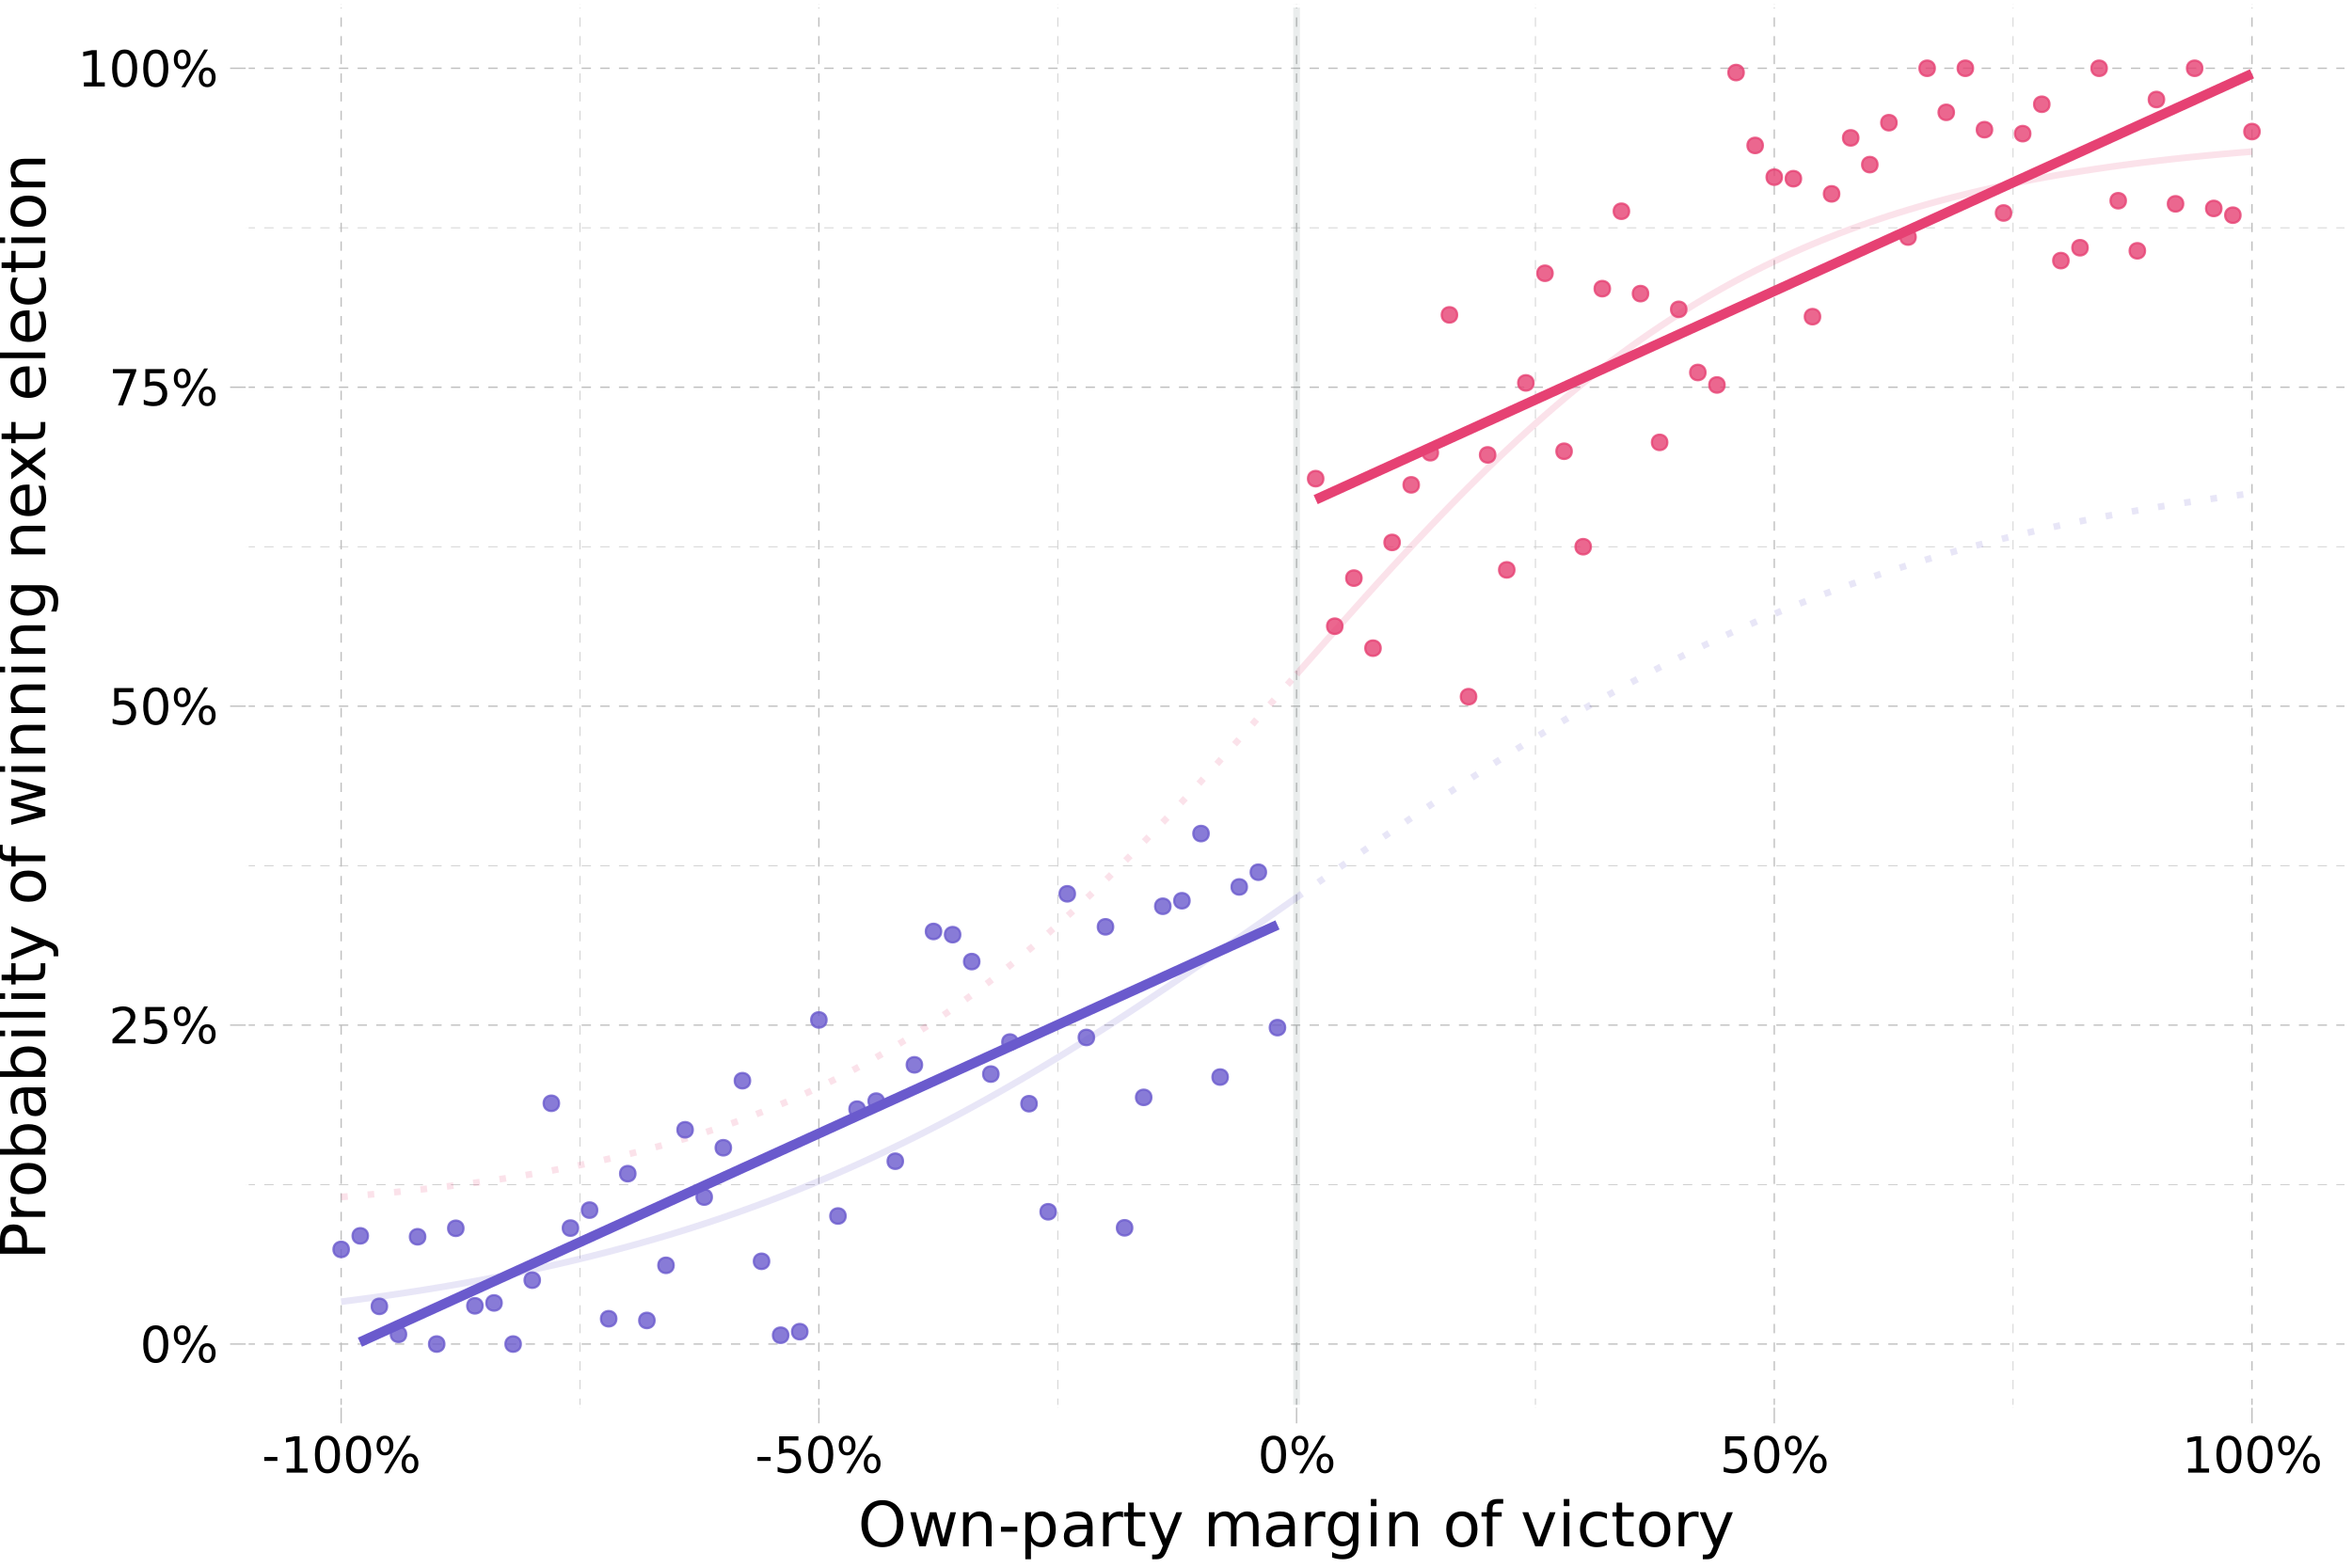 <?xml version="1.0" encoding="UTF-8"?>
<svg xmlns="http://www.w3.org/2000/svg" xmlns:xlink="http://www.w3.org/1999/xlink" width="756" height="504" viewBox="0 0 756 504">
<defs>
<g>
<g id="glyph-0-0">
<path d="M 0.797 2.828 L 0.797 -11.281 L 8.797 -11.281 L 8.797 2.828 Z M 1.703 1.938 L 7.906 1.938 L 7.906 -10.391 L 1.703 -10.391 Z M 1.703 1.938 "/>
</g>
<g id="glyph-0-1">
<path d="M 5.094 -10.625 C 4.281 -10.625 3.664 -10.223 3.25 -9.422 C 2.844 -8.629 2.641 -7.43 2.641 -5.828 C 2.641 -4.223 2.844 -3.02 3.25 -2.219 C 3.664 -1.426 4.281 -1.031 5.094 -1.031 C 5.906 -1.031 6.516 -1.426 6.922 -2.219 C 7.336 -3.02 7.547 -4.223 7.547 -5.828 C 7.547 -7.43 7.336 -8.629 6.922 -9.422 C 6.516 -10.223 5.906 -10.625 5.094 -10.625 Z M 5.094 -11.875 C 6.395 -11.875 7.391 -11.359 8.078 -10.328 C 8.773 -9.297 9.125 -7.797 9.125 -5.828 C 9.125 -3.859 8.773 -2.352 8.078 -1.312 C 7.391 -0.281 6.395 0.234 5.094 0.234 C 3.781 0.234 2.781 -0.281 2.094 -1.312 C 1.406 -2.352 1.062 -3.859 1.062 -5.828 C 1.062 -7.797 1.406 -9.297 2.094 -10.328 C 2.781 -11.359 3.781 -11.875 5.094 -11.875 Z M 5.094 -11.875 "/>
</g>
<g id="glyph-0-2">
<path d="M 11.641 -5.141 C 11.18 -5.141 10.82 -4.945 10.562 -4.562 C 10.312 -4.176 10.188 -3.641 10.188 -2.953 C 10.188 -2.273 10.312 -1.738 10.562 -1.344 C 10.82 -0.957 11.18 -0.766 11.641 -0.766 C 12.078 -0.766 12.426 -0.957 12.688 -1.344 C 12.945 -1.738 13.078 -2.273 13.078 -2.953 C 13.078 -3.629 12.945 -4.16 12.688 -4.547 C 12.426 -4.941 12.078 -5.141 11.641 -5.141 Z M 11.641 -6.125 C 12.461 -6.125 13.113 -5.836 13.594 -5.266 C 14.082 -4.691 14.328 -3.922 14.328 -2.953 C 14.328 -1.973 14.082 -1.195 13.594 -0.625 C 13.102 -0.051 12.453 0.234 11.641 0.234 C 10.805 0.234 10.145 -0.051 9.656 -0.625 C 9.176 -1.195 8.938 -1.973 8.938 -2.953 C 8.938 -3.93 9.176 -4.703 9.656 -5.266 C 10.145 -5.836 10.805 -6.125 11.641 -6.125 Z M 3.578 -10.891 C 3.129 -10.891 2.773 -10.691 2.516 -10.297 C 2.254 -9.91 2.125 -9.379 2.125 -8.703 C 2.125 -8.016 2.25 -7.477 2.5 -7.094 C 2.758 -6.707 3.117 -6.516 3.578 -6.516 C 4.023 -6.516 4.379 -6.707 4.641 -7.094 C 4.898 -7.477 5.031 -8.016 5.031 -8.703 C 5.031 -9.379 4.898 -9.91 4.641 -10.297 C 4.379 -10.691 4.023 -10.891 3.578 -10.891 Z M 10.625 -11.875 L 11.875 -11.875 L 4.578 0.234 L 3.328 0.234 Z M 3.578 -11.875 C 4.398 -11.875 5.055 -11.586 5.547 -11.016 C 6.035 -10.453 6.281 -9.68 6.281 -8.703 C 6.281 -7.723 6.035 -6.945 5.547 -6.375 C 5.055 -5.812 4.398 -5.531 3.578 -5.531 C 2.742 -5.531 2.086 -5.812 1.609 -6.375 C 1.129 -6.945 0.891 -7.723 0.891 -8.703 C 0.891 -9.672 1.129 -10.441 1.609 -11.016 C 2.098 -11.586 2.754 -11.875 3.578 -11.875 Z M 3.578 -11.875 "/>
</g>
<g id="glyph-0-3">
<path d="M 3.078 -1.328 L 8.578 -1.328 L 8.578 0 L 1.172 0 L 1.172 -1.328 C 1.773 -1.953 2.594 -2.785 3.625 -3.828 C 4.656 -4.867 5.305 -5.539 5.578 -5.844 C 6.078 -6.414 6.426 -6.895 6.625 -7.281 C 6.832 -7.676 6.938 -8.066 6.938 -8.453 C 6.938 -9.066 6.719 -9.566 6.281 -9.953 C 5.844 -10.348 5.273 -10.547 4.578 -10.547 C 4.086 -10.547 3.566 -10.457 3.016 -10.281 C 2.461 -10.113 1.875 -9.859 1.25 -9.516 L 1.25 -11.109 C 1.883 -11.359 2.477 -11.547 3.031 -11.672 C 3.582 -11.805 4.086 -11.875 4.547 -11.875 C 5.754 -11.875 6.719 -11.57 7.438 -10.969 C 8.156 -10.363 8.516 -9.555 8.516 -8.547 C 8.516 -8.066 8.426 -7.613 8.25 -7.188 C 8.07 -6.758 7.742 -6.254 7.266 -5.672 C 7.141 -5.516 6.727 -5.078 6.031 -4.359 C 5.332 -3.641 4.348 -2.629 3.078 -1.328 Z M 3.078 -1.328 "/>
</g>
<g id="glyph-0-4">
<path d="M 1.734 -11.672 L 7.922 -11.672 L 7.922 -10.344 L 3.172 -10.344 L 3.172 -7.484 C 3.398 -7.555 3.629 -7.613 3.859 -7.656 C 4.086 -7.695 4.316 -7.719 4.547 -7.719 C 5.848 -7.719 6.879 -7.359 7.641 -6.641 C 8.398 -5.93 8.781 -4.969 8.781 -3.75 C 8.781 -2.488 8.391 -1.508 7.609 -0.812 C 6.828 -0.113 5.727 0.234 4.312 0.234 C 3.82 0.234 3.32 0.188 2.812 0.094 C 2.301 0.008 1.773 -0.113 1.234 -0.281 L 1.234 -1.859 C 1.703 -1.609 2.188 -1.422 2.688 -1.297 C 3.188 -1.172 3.719 -1.109 4.281 -1.109 C 5.176 -1.109 5.883 -1.344 6.406 -1.812 C 6.938 -2.289 7.203 -2.938 7.203 -3.75 C 7.203 -4.562 6.938 -5.203 6.406 -5.672 C 5.883 -6.148 5.176 -6.391 4.281 -6.391 C 3.852 -6.391 3.43 -6.344 3.016 -6.25 C 2.598 -6.156 2.172 -6.008 1.734 -5.812 Z M 1.734 -11.672 "/>
</g>
<g id="glyph-0-5">
<path d="M 1.312 -11.672 L 8.812 -11.672 L 8.812 -11 L 4.578 0 L 2.938 0 L 6.922 -10.344 L 1.312 -10.344 Z M 1.312 -11.672 "/>
</g>
<g id="glyph-0-6">
<path d="M 1.984 -1.328 L 4.562 -1.328 L 4.562 -10.234 L 1.766 -9.672 L 1.766 -11.109 L 4.547 -11.672 L 6.125 -11.672 L 6.125 -1.328 L 8.703 -1.328 L 8.703 0 L 1.984 0 Z M 1.984 -1.328 "/>
</g>
<g id="glyph-0-7">
<path d="M 0.781 -5.031 L 5 -5.031 L 5 -3.75 L 0.781 -3.75 Z M 0.781 -5.031 "/>
</g>
<g id="glyph-1-0">
<path d="M 1 3.531 L 1 -14.109 L 11 -14.109 L 11 3.531 Z M 2.125 2.422 L 9.891 2.422 L 9.891 -12.984 L 2.125 -12.984 Z M 2.125 2.422 "/>
</g>
<g id="glyph-1-1">
<path d="M 7.875 -13.25 C 6.445 -13.25 5.312 -12.711 4.469 -11.641 C 3.625 -10.578 3.203 -9.125 3.203 -7.281 C 3.203 -5.438 3.625 -3.977 4.469 -2.906 C 5.312 -1.844 6.445 -1.312 7.875 -1.312 C 9.312 -1.312 10.445 -1.844 11.281 -2.906 C 12.125 -3.977 12.547 -5.438 12.547 -7.281 C 12.547 -9.125 12.125 -10.578 11.281 -11.641 C 10.445 -12.711 9.312 -13.25 7.875 -13.25 Z M 7.875 -14.844 C 9.926 -14.844 11.562 -14.156 12.781 -12.781 C 14.008 -11.414 14.625 -9.582 14.625 -7.281 C 14.625 -4.977 14.008 -3.141 12.781 -1.766 C 11.562 -0.398 9.926 0.281 7.875 0.281 C 5.832 0.281 4.195 -0.398 2.969 -1.766 C 1.738 -3.129 1.125 -4.969 1.125 -7.281 C 1.125 -9.582 1.738 -11.414 2.969 -12.781 C 4.195 -14.156 5.832 -14.844 7.875 -14.844 Z M 7.875 -14.844 "/>
</g>
<g id="glyph-1-2">
<path d="M 0.844 -10.938 L 2.641 -10.938 L 4.891 -2.406 L 7.125 -10.938 L 9.234 -10.938 L 11.484 -2.406 L 13.719 -10.938 L 15.516 -10.938 L 12.656 0 L 10.531 0 L 8.188 -8.969 L 5.828 0 L 3.703 0 Z M 0.844 -10.938 "/>
</g>
<g id="glyph-1-3">
<path d="M 10.984 -6.609 L 10.984 0 L 9.188 0 L 9.188 -6.547 C 9.188 -7.578 8.984 -8.348 8.578 -8.859 C 8.172 -9.379 7.566 -9.641 6.766 -9.641 C 5.785 -9.641 5.016 -9.328 4.453 -8.703 C 3.898 -8.086 3.625 -7.25 3.625 -6.188 L 3.625 0 L 1.812 0 L 1.812 -10.938 L 3.625 -10.938 L 3.625 -9.234 C 4.051 -9.891 4.555 -10.379 5.141 -10.703 C 5.723 -11.035 6.395 -11.203 7.156 -11.203 C 8.414 -11.203 9.367 -10.812 10.016 -10.031 C 10.66 -9.258 10.984 -8.117 10.984 -6.609 Z M 10.984 -6.609 "/>
</g>
<g id="glyph-1-4">
<path d="M 0.984 -6.281 L 6.234 -6.281 L 6.234 -4.672 L 0.984 -4.672 Z M 0.984 -6.281 "/>
</g>
<g id="glyph-1-5">
<path d="M 3.625 -1.641 L 3.625 4.156 L 1.812 4.156 L 1.812 -10.938 L 3.625 -10.938 L 3.625 -9.281 C 4 -9.926 4.473 -10.406 5.047 -10.719 C 5.629 -11.039 6.32 -11.203 7.125 -11.203 C 8.445 -11.203 9.523 -10.672 10.359 -9.609 C 11.191 -8.555 11.609 -7.172 11.609 -5.453 C 11.609 -3.734 11.191 -2.348 10.359 -1.297 C 9.523 -0.242 8.445 0.281 7.125 0.281 C 6.32 0.281 5.629 0.121 5.047 -0.188 C 4.473 -0.508 4 -0.992 3.625 -1.641 Z M 9.734 -5.453 C 9.734 -6.773 9.461 -7.812 8.922 -8.562 C 8.379 -9.32 7.633 -9.703 6.688 -9.703 C 5.727 -9.703 4.977 -9.32 4.438 -8.562 C 3.895 -7.812 3.625 -6.773 3.625 -5.453 C 3.625 -4.141 3.895 -3.102 4.438 -2.344 C 4.977 -1.594 5.727 -1.219 6.688 -1.219 C 7.633 -1.219 8.379 -1.594 8.922 -2.344 C 9.461 -3.102 9.734 -4.141 9.734 -5.453 Z M 9.734 -5.453 "/>
</g>
<g id="glyph-1-6">
<path d="M 6.859 -5.5 C 5.398 -5.5 4.391 -5.332 3.828 -5 C 3.273 -4.664 3 -4.098 3 -3.297 C 3 -2.66 3.207 -2.156 3.625 -1.781 C 4.051 -1.406 4.625 -1.219 5.344 -1.219 C 6.344 -1.219 7.141 -1.57 7.734 -2.281 C 8.336 -2.988 8.641 -3.926 8.641 -5.094 L 8.641 -5.5 Z M 10.438 -6.234 L 10.438 0 L 8.641 0 L 8.641 -1.656 C 8.234 -1 7.723 -0.508 7.109 -0.188 C 6.492 0.121 5.742 0.281 4.859 0.281 C 3.742 0.281 2.852 -0.031 2.188 -0.656 C 1.531 -1.289 1.203 -2.133 1.203 -3.188 C 1.203 -4.414 1.613 -5.344 2.438 -5.969 C 3.258 -6.594 4.488 -6.906 6.125 -6.906 L 8.641 -6.906 L 8.641 -7.078 C 8.641 -7.91 8.367 -8.551 7.828 -9 C 7.285 -9.445 6.52 -9.672 5.531 -9.672 C 4.906 -9.672 4.297 -9.598 3.703 -9.453 C 3.117 -9.305 2.551 -9.082 2 -8.781 L 2 -10.438 C 2.656 -10.695 3.289 -10.891 3.906 -11.016 C 4.531 -11.141 5.133 -11.203 5.719 -11.203 C 7.301 -11.203 8.484 -10.789 9.266 -9.969 C 10.047 -9.145 10.438 -7.898 10.438 -6.234 Z M 10.438 -6.234 "/>
</g>
<g id="glyph-1-7">
<path d="M 8.219 -9.266 C 8.02 -9.379 7.801 -9.461 7.562 -9.516 C 7.32 -9.566 7.062 -9.594 6.781 -9.594 C 5.758 -9.594 4.977 -9.266 4.438 -8.609 C 3.895 -7.953 3.625 -7.004 3.625 -5.766 L 3.625 0 L 1.812 0 L 1.812 -10.938 L 3.625 -10.938 L 3.625 -9.234 C 4 -9.898 4.488 -10.395 5.094 -10.719 C 5.695 -11.039 6.438 -11.203 7.312 -11.203 C 7.426 -11.203 7.555 -11.191 7.703 -11.172 C 7.859 -11.16 8.031 -11.141 8.219 -11.109 Z M 8.219 -9.266 "/>
</g>
<g id="glyph-1-8">
<path d="M 3.656 -14.047 L 3.656 -10.938 L 7.359 -10.938 L 7.359 -9.547 L 3.656 -9.547 L 3.656 -3.609 C 3.656 -2.711 3.773 -2.133 4.016 -1.875 C 4.266 -1.625 4.766 -1.5 5.516 -1.5 L 7.359 -1.5 L 7.359 0 L 5.516 0 C 4.129 0 3.172 -0.254 2.641 -0.766 C 2.117 -1.285 1.859 -2.234 1.859 -3.609 L 1.859 -9.547 L 0.531 -9.547 L 0.531 -10.938 L 1.859 -10.938 L 1.859 -14.047 Z M 3.656 -14.047 "/>
</g>
<g id="glyph-1-9">
<path d="M 6.438 1.016 C 5.926 2.316 5.43 3.164 4.953 3.562 C 4.473 3.957 3.828 4.156 3.016 4.156 L 1.578 4.156 L 1.578 2.656 L 2.641 2.656 C 3.129 2.656 3.508 2.535 3.781 2.297 C 4.062 2.066 4.367 1.516 4.703 0.641 L 5.016 -0.172 L 0.594 -10.938 L 2.5 -10.938 L 5.922 -2.391 L 9.344 -10.938 L 11.234 -10.938 Z M 6.438 1.016 "/>
</g>
<g id="glyph-1-10">
</g>
<g id="glyph-1-11">
<path d="M 10.406 -8.844 C 10.852 -9.645 11.391 -10.238 12.016 -10.625 C 12.641 -11.008 13.375 -11.203 14.219 -11.203 C 15.352 -11.203 16.227 -10.801 16.844 -10 C 17.469 -9.207 17.781 -8.078 17.781 -6.609 L 17.781 0 L 15.984 0 L 15.984 -6.547 C 15.984 -7.586 15.797 -8.363 15.422 -8.875 C 15.047 -9.383 14.477 -9.641 13.719 -9.641 C 12.789 -9.641 12.055 -9.328 11.516 -8.703 C 10.973 -8.086 10.703 -7.25 10.703 -6.188 L 10.703 0 L 8.891 0 L 8.891 -6.547 C 8.891 -7.598 8.703 -8.375 8.328 -8.875 C 7.961 -9.383 7.395 -9.641 6.625 -9.641 C 5.707 -9.641 4.977 -9.328 4.438 -8.703 C 3.895 -8.086 3.625 -7.25 3.625 -6.188 L 3.625 0 L 1.812 0 L 1.812 -10.938 L 3.625 -10.938 L 3.625 -9.234 C 4.031 -9.91 4.52 -10.406 5.094 -10.719 C 5.664 -11.039 6.348 -11.203 7.141 -11.203 C 7.93 -11.203 8.602 -11 9.156 -10.594 C 9.719 -10.188 10.133 -9.602 10.406 -8.844 Z M 10.406 -8.844 "/>
</g>
<g id="glyph-1-12">
<path d="M 9.078 -5.594 C 9.078 -6.895 8.805 -7.906 8.266 -8.625 C 7.734 -9.344 6.984 -9.703 6.016 -9.703 C 5.055 -9.703 4.305 -9.344 3.766 -8.625 C 3.223 -7.906 2.953 -6.895 2.953 -5.594 C 2.953 -4.301 3.223 -3.297 3.766 -2.578 C 4.305 -1.859 5.055 -1.5 6.016 -1.5 C 6.984 -1.5 7.734 -1.859 8.266 -2.578 C 8.805 -3.297 9.078 -4.301 9.078 -5.594 Z M 10.875 -1.359 C 10.875 0.504 10.461 1.891 9.641 2.797 C 8.816 3.703 7.551 4.156 5.844 4.156 C 5.207 4.156 4.609 4.109 4.047 4.016 C 3.492 3.922 2.953 3.773 2.422 3.578 L 2.422 1.844 C 2.953 2.125 3.473 2.332 3.984 2.469 C 4.492 2.602 5.02 2.672 5.562 2.672 C 6.738 2.672 7.617 2.363 8.203 1.75 C 8.785 1.133 9.078 0.207 9.078 -1.031 L 9.078 -1.922 C 8.711 -1.273 8.238 -0.789 7.656 -0.469 C 7.07 -0.156 6.379 0 5.578 0 C 4.234 0 3.148 -0.508 2.328 -1.531 C 1.516 -2.551 1.109 -3.906 1.109 -5.594 C 1.109 -7.289 1.516 -8.648 2.328 -9.672 C 3.148 -10.691 4.234 -11.203 5.578 -11.203 C 6.379 -11.203 7.07 -11.039 7.656 -10.719 C 8.238 -10.406 8.711 -9.926 9.078 -9.281 L 9.078 -10.938 L 10.875 -10.938 Z M 10.875 -1.359 "/>
</g>
<g id="glyph-1-13">
<path d="M 1.891 -10.938 L 3.688 -10.938 L 3.688 0 L 1.891 0 Z M 1.891 -15.203 L 3.688 -15.203 L 3.688 -12.922 L 1.891 -12.922 Z M 1.891 -15.203 "/>
</g>
<g id="glyph-1-14">
<path d="M 6.125 -9.672 C 5.156 -9.672 4.391 -9.297 3.828 -8.547 C 3.273 -7.797 3 -6.766 3 -5.453 C 3 -4.148 3.273 -3.117 3.828 -2.359 C 4.391 -1.609 5.156 -1.234 6.125 -1.234 C 7.082 -1.234 7.836 -1.609 8.391 -2.359 C 8.953 -3.117 9.234 -4.148 9.234 -5.453 C 9.234 -6.754 8.953 -7.781 8.391 -8.531 C 7.836 -9.289 7.082 -9.672 6.125 -9.672 Z M 6.125 -11.203 C 7.688 -11.203 8.91 -10.691 9.797 -9.672 C 10.691 -8.66 11.141 -7.254 11.141 -5.453 C 11.141 -3.672 10.691 -2.27 9.797 -1.25 C 8.91 -0.227 7.688 0.281 6.125 0.281 C 4.551 0.281 3.32 -0.227 2.438 -1.25 C 1.551 -2.27 1.109 -3.672 1.109 -5.453 C 1.109 -7.254 1.551 -8.66 2.438 -9.672 C 3.32 -10.691 4.551 -11.203 6.125 -11.203 Z M 6.125 -11.203 "/>
</g>
<g id="glyph-1-15">
<path d="M 7.422 -15.203 L 7.422 -13.703 L 5.703 -13.703 C 5.055 -13.703 4.609 -13.57 4.359 -13.312 C 4.109 -13.051 3.984 -12.582 3.984 -11.906 L 3.984 -10.938 L 6.938 -10.938 L 6.938 -9.547 L 3.984 -9.547 L 3.984 0 L 2.172 0 L 2.172 -9.547 L 0.453 -9.547 L 0.453 -10.938 L 2.172 -10.938 L 2.172 -11.703 C 2.172 -12.922 2.453 -13.805 3.016 -14.359 C 3.586 -14.922 4.488 -15.203 5.719 -15.203 Z M 7.422 -15.203 "/>
</g>
<g id="glyph-1-16">
<path d="M 0.594 -10.938 L 2.5 -10.938 L 5.922 -1.766 L 9.344 -10.938 L 11.234 -10.938 L 7.141 0 L 4.703 0 Z M 0.594 -10.938 "/>
</g>
<g id="glyph-1-17">
<path d="M 9.75 -10.516 L 9.75 -8.844 C 9.25 -9.125 8.742 -9.332 8.234 -9.469 C 7.723 -9.602 7.207 -9.672 6.688 -9.672 C 5.52 -9.672 4.613 -9.301 3.969 -8.562 C 3.32 -7.832 3 -6.797 3 -5.453 C 3 -4.117 3.32 -3.082 3.969 -2.344 C 4.613 -1.602 5.52 -1.234 6.688 -1.234 C 7.207 -1.234 7.723 -1.301 8.234 -1.438 C 8.742 -1.582 9.25 -1.797 9.75 -2.078 L 9.75 -0.422 C 9.25 -0.18 8.727 -0.004 8.188 0.109 C 7.656 0.223 7.086 0.281 6.484 0.281 C 4.836 0.281 3.531 -0.234 2.562 -1.266 C 1.594 -2.305 1.109 -3.703 1.109 -5.453 C 1.109 -7.242 1.598 -8.648 2.578 -9.672 C 3.555 -10.691 4.898 -11.203 6.609 -11.203 C 7.16 -11.203 7.695 -11.145 8.219 -11.031 C 8.75 -10.914 9.258 -10.742 9.75 -10.516 Z M 9.75 -10.516 "/>
</g>
<g id="glyph-2-0">
<path d="M 3.531 -1 L -14.109 -1 L -14.109 -11 L 3.531 -11 Z M 2.422 -2.125 L 2.422 -9.891 L -12.984 -9.891 L -12.984 -2.125 Z M 2.422 -2.125 "/>
</g>
<g id="glyph-2-1">
<path d="M -12.953 -3.938 L -7.484 -3.938 L -7.484 -6.422 C -7.484 -7.336 -7.719 -8.047 -8.188 -8.547 C -8.664 -9.047 -9.344 -9.297 -10.219 -9.297 C -11.094 -9.297 -11.766 -9.047 -12.234 -8.547 C -12.711 -8.047 -12.953 -7.336 -12.953 -6.422 Z M -14.578 -1.969 L -14.578 -6.422 C -14.578 -8.055 -14.207 -9.289 -13.469 -10.125 C -12.727 -10.957 -11.645 -11.375 -10.219 -11.375 C -8.781 -11.375 -7.691 -10.957 -6.953 -10.125 C -6.223 -9.289 -5.859 -8.055 -5.859 -6.422 L -5.859 -3.938 L 0 -3.938 L 0 -1.969 Z M -14.578 -1.969 "/>
</g>
<g id="glyph-2-2">
<path d="M -9.266 -8.219 C -9.379 -8.02 -9.461 -7.801 -9.516 -7.562 C -9.566 -7.32 -9.594 -7.062 -9.594 -6.781 C -9.594 -5.758 -9.266 -4.977 -8.609 -4.438 C -7.953 -3.895 -7.004 -3.625 -5.766 -3.625 L 0 -3.625 L 0 -1.812 L -10.938 -1.812 L -10.938 -3.625 L -9.234 -3.625 C -9.898 -4 -10.395 -4.488 -10.719 -5.094 C -11.039 -5.695 -11.203 -6.438 -11.203 -7.312 C -11.203 -7.426 -11.191 -7.555 -11.172 -7.703 C -11.16 -7.859 -11.141 -8.031 -11.109 -8.219 Z M -9.266 -8.219 "/>
</g>
<g id="glyph-2-3">
<path d="M -9.672 -6.125 C -9.672 -5.156 -9.297 -4.391 -8.547 -3.828 C -7.797 -3.273 -6.766 -3 -5.453 -3 C -4.148 -3 -3.117 -3.273 -2.359 -3.828 C -1.609 -4.391 -1.234 -5.156 -1.234 -6.125 C -1.234 -7.082 -1.609 -7.836 -2.359 -8.391 C -3.117 -8.953 -4.148 -9.234 -5.453 -9.234 C -6.754 -9.234 -7.781 -8.953 -8.531 -8.391 C -9.289 -7.836 -9.672 -7.082 -9.672 -6.125 Z M -11.203 -6.125 C -11.203 -7.688 -10.691 -8.91 -9.672 -9.797 C -8.66 -10.691 -7.254 -11.141 -5.453 -11.141 C -3.672 -11.141 -2.27 -10.691 -1.25 -9.797 C -0.227 -8.91 0.281 -7.688 0.281 -6.125 C 0.281 -4.551 -0.227 -3.32 -1.25 -2.438 C -2.27 -1.551 -3.672 -1.109 -5.453 -1.109 C -7.254 -1.109 -8.66 -1.551 -9.672 -2.438 C -10.691 -3.32 -11.203 -4.551 -11.203 -6.125 Z M -11.203 -6.125 "/>
</g>
<g id="glyph-2-4">
<path d="M -5.453 -9.734 C -6.773 -9.734 -7.812 -9.461 -8.562 -8.922 C -9.32 -8.379 -9.703 -7.633 -9.703 -6.688 C -9.703 -5.727 -9.32 -4.977 -8.562 -4.438 C -7.812 -3.895 -6.773 -3.625 -5.453 -3.625 C -4.141 -3.625 -3.102 -3.895 -2.344 -4.438 C -1.594 -4.977 -1.219 -5.727 -1.219 -6.688 C -1.219 -7.633 -1.594 -8.379 -2.344 -8.922 C -3.102 -9.461 -4.141 -9.734 -5.453 -9.734 Z M -9.281 -3.625 C -9.926 -4 -10.406 -4.473 -10.719 -5.047 C -11.039 -5.629 -11.203 -6.32 -11.203 -7.125 C -11.203 -8.445 -10.672 -9.523 -9.609 -10.359 C -8.555 -11.191 -7.172 -11.609 -5.453 -11.609 C -3.734 -11.609 -2.348 -11.191 -1.297 -10.359 C -0.242 -9.523 0.281 -8.445 0.281 -7.125 C 0.281 -6.32 0.121 -5.629 -0.188 -5.047 C -0.508 -4.473 -0.992 -4 -1.641 -3.625 L 0 -3.625 L 0 -1.812 L -15.203 -1.812 L -15.203 -3.625 Z M -9.281 -3.625 "/>
</g>
<g id="glyph-2-5">
<path d="M -5.5 -6.859 C -5.5 -5.398 -5.332 -4.391 -5 -3.828 C -4.664 -3.273 -4.098 -3 -3.297 -3 C -2.66 -3 -2.156 -3.207 -1.781 -3.625 C -1.406 -4.051 -1.219 -4.625 -1.219 -5.344 C -1.219 -6.344 -1.57 -7.141 -2.281 -7.734 C -2.988 -8.336 -3.926 -8.641 -5.094 -8.641 L -5.5 -8.641 Z M -6.234 -10.438 L 0 -10.438 L 0 -8.641 L -1.656 -8.641 C -1 -8.234 -0.508 -7.723 -0.188 -7.109 C 0.121 -6.492 0.281 -5.742 0.281 -4.859 C 0.281 -3.742 -0.031 -2.852 -0.656 -2.188 C -1.289 -1.531 -2.133 -1.203 -3.188 -1.203 C -4.414 -1.203 -5.344 -1.613 -5.969 -2.438 C -6.594 -3.258 -6.906 -4.488 -6.906 -6.125 L -6.906 -8.641 L -7.078 -8.641 C -7.91 -8.641 -8.551 -8.367 -9 -7.828 C -9.445 -7.285 -9.672 -6.52 -9.672 -5.531 C -9.672 -4.906 -9.598 -4.297 -9.453 -3.703 C -9.305 -3.117 -9.082 -2.551 -8.781 -2 L -10.438 -2 C -10.695 -2.656 -10.891 -3.289 -11.016 -3.906 C -11.141 -4.531 -11.203 -5.133 -11.203 -5.719 C -11.203 -7.301 -10.789 -8.484 -9.969 -9.266 C -9.145 -10.047 -7.898 -10.438 -6.234 -10.438 Z M -6.234 -10.438 "/>
</g>
<g id="glyph-2-6">
<path d="M -10.938 -1.891 L -10.938 -3.688 L 0 -3.688 L 0 -1.891 Z M -15.203 -1.891 L -15.203 -3.688 L -12.922 -3.688 L -12.922 -1.891 Z M -15.203 -1.891 "/>
</g>
<g id="glyph-2-7">
<path d="M -15.203 -1.891 L -15.203 -3.688 L 0 -3.688 L 0 -1.891 Z M -15.203 -1.891 "/>
</g>
<g id="glyph-2-8">
<path d="M -14.047 -3.656 L -10.938 -3.656 L -10.938 -7.359 L -9.547 -7.359 L -9.547 -3.656 L -3.609 -3.656 C -2.711 -3.656 -2.133 -3.773 -1.875 -4.016 C -1.625 -4.266 -1.5 -4.766 -1.5 -5.516 L -1.5 -7.359 L 0 -7.359 L 0 -5.516 C 0 -4.129 -0.254 -3.172 -0.766 -2.641 C -1.285 -2.117 -2.234 -1.859 -3.609 -1.859 L -9.547 -1.859 L -9.547 -0.531 L -10.938 -0.531 L -10.938 -1.859 L -14.047 -1.859 Z M -14.047 -3.656 "/>
</g>
<g id="glyph-2-9">
<path d="M 1.016 -6.438 C 2.316 -5.926 3.164 -5.43 3.562 -4.953 C 3.957 -4.473 4.156 -3.828 4.156 -3.016 L 4.156 -1.578 L 2.656 -1.578 L 2.656 -2.641 C 2.656 -3.129 2.535 -3.508 2.297 -3.781 C 2.066 -4.062 1.516 -4.367 0.641 -4.703 L -0.172 -5.016 L -10.938 -0.594 L -10.938 -2.5 L -2.391 -5.922 L -10.938 -9.344 L -10.938 -11.234 Z M 1.016 -6.438 "/>
</g>
<g id="glyph-2-10">
</g>
<g id="glyph-2-11">
<path d="M -15.203 -7.422 L -13.703 -7.422 L -13.703 -5.703 C -13.703 -5.055 -13.57 -4.609 -13.312 -4.359 C -13.051 -4.109 -12.582 -3.984 -11.906 -3.984 L -10.938 -3.984 L -10.938 -6.938 L -9.547 -6.938 L -9.547 -3.984 L 0 -3.984 L 0 -2.172 L -9.547 -2.172 L -9.547 -0.453 L -10.938 -0.453 L -10.938 -2.172 L -11.703 -2.172 C -12.922 -2.172 -13.805 -2.453 -14.359 -3.016 C -14.922 -3.586 -15.203 -4.488 -15.203 -5.719 Z M -15.203 -7.422 "/>
</g>
<g id="glyph-2-12">
<path d="M -10.938 -0.844 L -10.938 -2.641 L -2.406 -4.891 L -10.938 -7.125 L -10.938 -9.234 L -2.406 -11.484 L -10.938 -13.719 L -10.938 -15.516 L 0 -12.656 L 0 -10.531 L -8.969 -8.188 L 0 -5.828 L 0 -3.703 Z M -10.938 -0.844 "/>
</g>
<g id="glyph-2-13">
<path d="M -6.609 -10.984 L 0 -10.984 L 0 -9.188 L -6.547 -9.188 C -7.578 -9.188 -8.348 -8.984 -8.859 -8.578 C -9.379 -8.172 -9.641 -7.566 -9.641 -6.766 C -9.641 -5.785 -9.328 -5.016 -8.703 -4.453 C -8.086 -3.898 -7.25 -3.625 -6.188 -3.625 L 0 -3.625 L 0 -1.812 L -10.938 -1.812 L -10.938 -3.625 L -9.234 -3.625 C -9.891 -4.051 -10.379 -4.555 -10.703 -5.141 C -11.035 -5.723 -11.203 -6.395 -11.203 -7.156 C -11.203 -8.414 -10.812 -9.367 -10.031 -10.016 C -9.258 -10.66 -8.117 -10.984 -6.609 -10.984 Z M -6.609 -10.984 "/>
</g>
<g id="glyph-2-14">
<path d="M -5.594 -9.078 C -6.895 -9.078 -7.906 -8.805 -8.625 -8.266 C -9.344 -7.734 -9.703 -6.984 -9.703 -6.016 C -9.703 -5.055 -9.344 -4.305 -8.625 -3.766 C -7.906 -3.223 -6.895 -2.953 -5.594 -2.953 C -4.301 -2.953 -3.297 -3.223 -2.578 -3.766 C -1.859 -4.305 -1.5 -5.055 -1.5 -6.016 C -1.5 -6.984 -1.859 -7.734 -2.578 -8.266 C -3.297 -8.805 -4.301 -9.078 -5.594 -9.078 Z M -1.359 -10.875 C 0.504 -10.875 1.891 -10.461 2.797 -9.641 C 3.703 -8.816 4.156 -7.551 4.156 -5.844 C 4.156 -5.207 4.109 -4.609 4.016 -4.047 C 3.922 -3.492 3.773 -2.953 3.578 -2.422 L 1.844 -2.422 C 2.125 -2.953 2.332 -3.473 2.469 -3.984 C 2.602 -4.492 2.672 -5.02 2.672 -5.562 C 2.672 -6.738 2.363 -7.617 1.75 -8.203 C 1.133 -8.785 0.207 -9.078 -1.031 -9.078 L -1.922 -9.078 C -1.273 -8.711 -0.789 -8.238 -0.469 -7.656 C -0.156 -7.07 0 -6.379 0 -5.578 C 0 -4.234 -0.508 -3.148 -1.531 -2.328 C -2.551 -1.516 -3.906 -1.109 -5.594 -1.109 C -7.289 -1.109 -8.648 -1.516 -9.672 -2.328 C -10.691 -3.148 -11.203 -4.234 -11.203 -5.578 C -11.203 -6.379 -11.039 -7.07 -10.719 -7.656 C -10.406 -8.238 -9.926 -8.711 -9.281 -9.078 L -10.938 -9.078 L -10.938 -10.875 Z M -1.359 -10.875 "/>
</g>
<g id="glyph-2-15">
<path d="M -5.922 -11.234 L -5.047 -11.234 L -5.047 -2.984 C -3.805 -3.055 -2.859 -3.426 -2.203 -4.094 C -1.555 -4.758 -1.234 -5.691 -1.234 -6.891 C -1.234 -7.578 -1.316 -8.242 -1.484 -8.891 C -1.66 -9.535 -1.914 -10.18 -2.25 -10.828 L -0.562 -10.828 C -0.281 -10.18 -0.07 -9.52 0.062 -8.844 C 0.207 -8.164 0.281 -7.477 0.281 -6.781 C 0.281 -5.031 -0.223 -3.645 -1.234 -2.625 C -2.254 -1.613 -3.629 -1.109 -5.359 -1.109 C -7.148 -1.109 -8.57 -1.586 -9.625 -2.547 C -10.676 -3.516 -11.203 -4.82 -11.203 -6.469 C -11.203 -7.938 -10.727 -9.098 -9.781 -9.953 C -8.832 -10.805 -7.547 -11.234 -5.922 -11.234 Z M -6.453 -9.438 C -7.43 -9.426 -8.211 -9.148 -8.797 -8.609 C -9.379 -8.078 -9.672 -7.367 -9.672 -6.484 C -9.672 -5.484 -9.391 -4.68 -8.828 -4.078 C -8.266 -3.473 -7.469 -3.125 -6.438 -3.031 Z M -6.453 -9.438 "/>
</g>
<g id="glyph-2-16">
<path d="M -10.938 -10.984 L -5.609 -7.016 L 0 -11.188 L 0 -9.062 L -4.297 -5.875 L 0 -2.703 L 0 -0.578 L -5.719 -4.828 L -10.938 -0.938 L -10.938 -3.062 L -7.047 -5.953 L -10.938 -8.859 Z M -10.938 -10.984 "/>
</g>
<g id="glyph-2-17">
<path d="M -10.516 -9.75 L -8.844 -9.75 C -9.125 -9.25 -9.332 -8.742 -9.469 -8.234 C -9.602 -7.723 -9.672 -7.207 -9.672 -6.688 C -9.672 -5.52 -9.301 -4.613 -8.562 -3.969 C -7.832 -3.32 -6.797 -3 -5.453 -3 C -4.117 -3 -3.082 -3.32 -2.344 -3.969 C -1.602 -4.613 -1.234 -5.52 -1.234 -6.688 C -1.234 -7.207 -1.301 -7.723 -1.438 -8.234 C -1.582 -8.742 -1.797 -9.25 -2.078 -9.75 L -0.422 -9.75 C -0.18 -9.25 -0.004 -8.727 0.109 -8.188 C 0.223 -7.656 0.281 -7.086 0.281 -6.484 C 0.281 -4.836 -0.234 -3.531 -1.266 -2.562 C -2.305 -1.594 -3.703 -1.109 -5.453 -1.109 C -7.242 -1.109 -8.648 -1.598 -9.672 -2.578 C -10.691 -3.555 -11.203 -4.898 -11.203 -6.609 C -11.203 -7.16 -11.145 -7.695 -11.031 -8.219 C -10.914 -8.75 -10.742 -9.258 -10.516 -9.75 Z M -10.516 -9.75 "/>
</g>
</g>
<clipPath id="clip-0">
<path clip-rule="nonzero" d="M 78.949 1.441 L 754.562 1.441 L 754.562 452.613 L 78.949 452.613 Z M 78.949 1.441 "/>
</clipPath>
<clipPath id="clip-1">
<path clip-rule="nonzero" d="M 78.949 380 L 754.562 380 L 754.562 381 L 78.949 381 Z M 78.949 380 "/>
</clipPath>
<clipPath id="clip-2">
<path clip-rule="nonzero" d="M 78.949 278 L 754.562 278 L 754.562 279 L 78.949 279 Z M 78.949 278 "/>
</clipPath>
<clipPath id="clip-3">
<path clip-rule="nonzero" d="M 78.949 175 L 754.562 175 L 754.562 176 L 78.949 176 Z M 78.949 175 "/>
</clipPath>
<clipPath id="clip-4">
<path clip-rule="nonzero" d="M 78.949 73 L 754.562 73 L 754.562 74 L 78.949 74 Z M 78.949 73 "/>
</clipPath>
<clipPath id="clip-5">
<path clip-rule="nonzero" d="M 186 1.441 L 187 1.441 L 187 452.613 L 186 452.613 Z M 186 1.441 "/>
</clipPath>
<clipPath id="clip-6">
<path clip-rule="nonzero" d="M 339 1.441 L 341 1.441 L 341 452.613 L 339 452.613 Z M 339 1.441 "/>
</clipPath>
<clipPath id="clip-7">
<path clip-rule="nonzero" d="M 493 1.441 L 494 1.441 L 494 452.613 L 493 452.613 Z M 493 1.441 "/>
</clipPath>
<clipPath id="clip-8">
<path clip-rule="nonzero" d="M 646 1.441 L 648 1.441 L 648 452.613 L 646 452.613 Z M 646 1.441 "/>
</clipPath>
<clipPath id="clip-9">
<path clip-rule="nonzero" d="M 78.949 431 L 754.562 431 L 754.562 433 L 78.949 433 Z M 78.949 431 "/>
</clipPath>
<clipPath id="clip-10">
<path clip-rule="nonzero" d="M 78.949 329 L 754.562 329 L 754.562 330 L 78.949 330 Z M 78.949 329 "/>
</clipPath>
<clipPath id="clip-11">
<path clip-rule="nonzero" d="M 78.949 226 L 754.562 226 L 754.562 228 L 78.949 228 Z M 78.949 226 "/>
</clipPath>
<clipPath id="clip-12">
<path clip-rule="nonzero" d="M 78.949 124 L 754.562 124 L 754.562 125 L 78.949 125 Z M 78.949 124 "/>
</clipPath>
<clipPath id="clip-13">
<path clip-rule="nonzero" d="M 78.949 21 L 754.562 21 L 754.562 23 L 78.949 23 Z M 78.949 21 "/>
</clipPath>
<clipPath id="clip-14">
<path clip-rule="nonzero" d="M 109 1.441 L 110 1.441 L 110 452.613 L 109 452.613 Z M 109 1.441 "/>
</clipPath>
<clipPath id="clip-15">
<path clip-rule="nonzero" d="M 262 1.441 L 264 1.441 L 264 452.613 L 262 452.613 Z M 262 1.441 "/>
</clipPath>
<clipPath id="clip-16">
<path clip-rule="nonzero" d="M 416 1.441 L 417 1.441 L 417 452.613 L 416 452.613 Z M 416 1.441 "/>
</clipPath>
<clipPath id="clip-17">
<path clip-rule="nonzero" d="M 570 1.441 L 571 1.441 L 571 452.613 L 570 452.613 Z M 570 1.441 "/>
</clipPath>
<clipPath id="clip-18">
<path clip-rule="nonzero" d="M 723 1.441 L 725 1.441 L 725 452.613 L 723 452.613 Z M 723 1.441 "/>
</clipPath>
<clipPath id="clip-19">
<path clip-rule="nonzero" d="M 415 1.441 L 418 1.441 L 418 452.613 L 415 452.613 Z M 415 1.441 "/>
</clipPath>
<clipPath id="clip-20">
<path clip-rule="nonzero" d="M 78.949 1.441 L 754.562 1.441 L 754.562 452.613 L 78.949 452.613 Z M 78.949 1.441 "/>
</clipPath>
</defs>
<rect x="-75.6" y="-50.4" width="907.2" height="604.8" fill="rgb(100%, 100%, 100%)" fill-opacity="1"/>
<rect x="-75.6" y="-50.4" width="907.2" height="604.8" fill="rgb(100%, 100%, 100%)" fill-opacity="1"/>
<g clip-path="url(#clip-0)">
<path fill="none" stroke-width="1.94" stroke-linecap="round" stroke-linejoin="round" stroke="rgb(100%, 100%, 100%)" stroke-opacity="1" stroke-miterlimit="10" d="M 78.949 452.613 L 754.562 452.613 L 754.562 1.441 L 78.949 1.441 Z M 78.949 452.613 "/>
</g>
<g clip-path="url(#clip-1)">
<path fill="none" stroke-width="0.213" stroke-linecap="butt" stroke-linejoin="round" stroke="rgb(74.51%, 74.51%, 74.51%)" stroke-opacity="1" stroke-dasharray="3 3" stroke-miterlimit="10" d="M 78.949 380.836 L 754.559 380.836 "/>
</g>
<g clip-path="url(#clip-2)">
<path fill="none" stroke-width="0.213" stroke-linecap="butt" stroke-linejoin="round" stroke="rgb(74.51%, 74.51%, 74.51%)" stroke-opacity="1" stroke-dasharray="3 3" stroke-miterlimit="10" d="M 78.949 278.297 L 754.559 278.297 "/>
</g>
<g clip-path="url(#clip-3)">
<path fill="none" stroke-width="0.213" stroke-linecap="butt" stroke-linejoin="round" stroke="rgb(74.51%, 74.51%, 74.51%)" stroke-opacity="1" stroke-dasharray="3 3" stroke-miterlimit="10" d="M 78.949 175.758 L 754.559 175.758 "/>
</g>
<g clip-path="url(#clip-4)">
<path fill="none" stroke-width="0.213" stroke-linecap="butt" stroke-linejoin="round" stroke="rgb(74.51%, 74.51%, 74.51%)" stroke-opacity="1" stroke-dasharray="3 3" stroke-miterlimit="10" d="M 78.949 73.219 L 754.559 73.219 "/>
</g>
<g clip-path="url(#clip-5)">
<path fill="none" stroke-width="0.213" stroke-linecap="butt" stroke-linejoin="round" stroke="rgb(74.51%, 74.51%, 74.51%)" stroke-opacity="1" stroke-dasharray="3 3" stroke-miterlimit="10" d="M 186.43 452.613 L 186.43 1.441 "/>
</g>
<g clip-path="url(#clip-6)">
<path fill="none" stroke-width="0.213" stroke-linecap="butt" stroke-linejoin="round" stroke="rgb(74.51%, 74.51%, 74.51%)" stroke-opacity="1" stroke-dasharray="3 3" stroke-miterlimit="10" d="M 339.98 452.613 L 339.98 1.441 "/>
</g>
<g clip-path="url(#clip-7)">
<path fill="none" stroke-width="0.213" stroke-linecap="butt" stroke-linejoin="round" stroke="rgb(74.51%, 74.51%, 74.51%)" stroke-opacity="1" stroke-dasharray="3 3" stroke-miterlimit="10" d="M 493.527 452.613 L 493.527 1.441 "/>
</g>
<g clip-path="url(#clip-8)">
<path fill="none" stroke-width="0.213" stroke-linecap="butt" stroke-linejoin="round" stroke="rgb(74.51%, 74.51%, 74.51%)" stroke-opacity="1" stroke-dasharray="3 3" stroke-miterlimit="10" d="M 647.078 452.613 L 647.078 1.441 "/>
</g>
<g clip-path="url(#clip-9)">
<path fill="none" stroke-width="0.427" stroke-linecap="butt" stroke-linejoin="round" stroke="rgb(74.51%, 74.51%, 74.51%)" stroke-opacity="1" stroke-dasharray="3 3" stroke-miterlimit="10" d="M 78.949 432.105 L 754.559 432.105 "/>
</g>
<g clip-path="url(#clip-10)">
<path fill="none" stroke-width="0.427" stroke-linecap="butt" stroke-linejoin="round" stroke="rgb(74.51%, 74.51%, 74.51%)" stroke-opacity="1" stroke-dasharray="3 3" stroke-miterlimit="10" d="M 78.949 329.566 L 754.559 329.566 "/>
</g>
<g clip-path="url(#clip-11)">
<path fill="none" stroke-width="0.427" stroke-linecap="butt" stroke-linejoin="round" stroke="rgb(74.51%, 74.51%, 74.51%)" stroke-opacity="1" stroke-dasharray="3 3" stroke-miterlimit="10" d="M 78.949 227.027 L 754.559 227.027 "/>
</g>
<g clip-path="url(#clip-12)">
<path fill="none" stroke-width="0.427" stroke-linecap="butt" stroke-linejoin="round" stroke="rgb(74.51%, 74.51%, 74.51%)" stroke-opacity="1" stroke-dasharray="3 3" stroke-miterlimit="10" d="M 78.949 124.488 L 754.559 124.488 "/>
</g>
<g clip-path="url(#clip-13)">
<path fill="none" stroke-width="0.427" stroke-linecap="butt" stroke-linejoin="round" stroke="rgb(74.51%, 74.51%, 74.51%)" stroke-opacity="1" stroke-dasharray="3 3" stroke-miterlimit="10" d="M 78.949 21.949 L 754.559 21.949 "/>
</g>
<g clip-path="url(#clip-14)">
<path fill="none" stroke-width="0.427" stroke-linecap="butt" stroke-linejoin="round" stroke="rgb(74.51%, 74.51%, 74.51%)" stroke-opacity="1" stroke-dasharray="3 3" stroke-miterlimit="10" d="M 109.656 452.613 L 109.656 1.441 "/>
</g>
<g clip-path="url(#clip-15)">
<path fill="none" stroke-width="0.427" stroke-linecap="butt" stroke-linejoin="round" stroke="rgb(74.51%, 74.51%, 74.51%)" stroke-opacity="1" stroke-dasharray="3 3" stroke-miterlimit="10" d="M 263.207 452.613 L 263.207 1.441 "/>
</g>
<g clip-path="url(#clip-16)">
<path fill="none" stroke-width="0.427" stroke-linecap="butt" stroke-linejoin="round" stroke="rgb(74.51%, 74.51%, 74.51%)" stroke-opacity="1" stroke-dasharray="3 3" stroke-miterlimit="10" d="M 416.754 452.613 L 416.754 1.441 "/>
</g>
<g clip-path="url(#clip-17)">
<path fill="none" stroke-width="0.427" stroke-linecap="butt" stroke-linejoin="round" stroke="rgb(74.51%, 74.51%, 74.51%)" stroke-opacity="1" stroke-dasharray="3 3" stroke-miterlimit="10" d="M 570.301 452.613 L 570.301 1.441 "/>
</g>
<g clip-path="url(#clip-18)">
<path fill="none" stroke-width="0.427" stroke-linecap="butt" stroke-linejoin="round" stroke="rgb(74.51%, 74.51%, 74.51%)" stroke-opacity="1" stroke-dasharray="3 3" stroke-miterlimit="10" d="M 723.852 452.613 L 723.852 1.441 "/>
</g>
<g clip-path="url(#clip-19)">
<path fill="none" stroke-width="2.134" stroke-linecap="butt" stroke-linejoin="round" stroke="rgb(19.216%, 30.98%, 30.98%)" stroke-opacity="0.102" stroke-miterlimit="10" d="M 416.754 452.613 L 416.754 1.441 "/>
</g>
<path fill="none" stroke-width="2.134" stroke-linecap="butt" stroke-linejoin="round" stroke="rgb(41.569%, 35.294%, 80.392%)" stroke-opacity="0.149" stroke-miterlimit="10" d="M 109.656 418.488 L 112.727 418.094 L 115.801 417.688 L 118.871 417.273 L 121.941 416.844 L 125.012 416.406 L 128.082 415.953 L 131.152 415.492 L 134.227 415.016 L 137.297 414.527 L 140.367 414.023 L 143.438 413.508 L 146.508 412.98 L 149.578 412.438 L 152.652 411.883 L 155.723 411.309 L 158.793 410.723 L 161.863 410.121 L 164.934 409.508 L 168.004 408.875 L 171.078 408.227 L 174.148 407.559 L 177.219 406.879 L 180.289 406.18 L 183.359 405.461 L 186.43 404.73 L 189.504 403.977 L 192.574 403.207 L 195.645 402.418 L 198.715 401.609 L 201.785 400.781 L 204.855 399.934 L 207.93 399.066 L 211 398.18 L 214.07 397.273 L 217.141 396.344 L 220.211 395.395 L 223.281 394.422 L 226.355 393.43 L 229.426 392.414 L 232.496 391.379 L 235.566 390.316 L 238.637 389.234 L 241.707 388.129 L 244.781 387 L 247.852 385.848 L 250.922 384.672 L 253.992 383.473 L 257.062 382.25 L 260.133 381 L 263.207 379.727 L 266.277 378.43 L 269.348 377.109 L 272.418 375.766 L 275.488 374.395 L 278.559 372.996 L 281.633 371.578 L 284.703 370.133 L 287.773 368.66 L 290.844 367.164 L 293.914 365.645 L 296.984 364.102 L 300.059 362.531 L 303.129 360.938 L 306.199 359.32 L 309.27 357.68 L 312.34 356.012 L 315.41 354.324 L 318.484 352.609 L 321.555 350.875 L 324.625 349.117 L 327.695 347.336 L 330.766 345.531 L 333.836 343.707 L 336.91 341.859 L 339.98 339.992 L 343.051 338.105 L 346.121 336.199 L 349.191 334.273 L 352.262 332.332 L 355.336 330.367 L 358.406 328.391 L 361.477 326.395 L 364.547 324.383 L 367.617 322.355 L 370.688 320.316 L 373.762 318.262 L 376.832 316.191 L 379.902 314.113 L 382.973 312.023 L 386.043 309.922 L 389.113 307.812 L 392.188 305.695 L 395.258 303.566 L 398.328 301.434 L 401.398 299.297 L 404.469 297.152 L 407.539 295.004 L 410.613 292.855 L 416.754 288.551 "/>
<path fill="none" stroke-width="2.134" stroke-linecap="butt" stroke-linejoin="round" stroke="rgb(41.569%, 35.294%, 80.392%)" stroke-opacity="0.149" stroke-dasharray="2.134 6.402" stroke-miterlimit="10" d="M 416.754 288.551 L 425.965 282.094 L 429.039 279.945 L 435.18 275.664 L 438.25 273.531 L 441.32 271.406 L 444.391 269.285 L 447.465 267.176 L 450.535 265.074 L 453.605 262.984 L 456.676 260.906 L 459.746 258.84 L 462.816 256.785 L 465.891 254.742 L 468.961 252.715 L 472.031 250.703 L 475.102 248.711 L 478.172 246.73 L 481.242 244.77 L 484.316 242.824 L 487.387 240.898 L 490.457 238.992 L 493.527 237.105 L 496.598 235.238 L 499.668 233.395 L 502.742 231.57 L 505.812 229.766 L 508.883 227.984 L 511.953 226.227 L 515.023 224.488 L 518.094 222.777 L 521.168 221.086 L 524.238 219.422 L 527.309 217.777 L 530.379 216.16 L 533.449 214.566 L 536.52 213 L 539.594 211.453 L 542.664 209.934 L 545.734 208.438 L 548.805 206.969 L 551.875 205.523 L 554.949 204.102 L 558.02 202.707 L 561.09 201.336 L 564.16 199.988 L 567.23 198.668 L 570.301 197.371 L 573.375 196.098 L 576.445 194.852 L 579.516 193.625 L 582.586 192.426 L 585.656 191.25 L 588.727 190.098 L 591.801 188.969 L 594.871 187.863 L 597.941 186.781 L 601.012 185.723 L 604.082 184.684 L 607.152 183.668 L 610.227 182.676 L 613.297 181.707 L 616.367 180.754 L 619.438 179.828 L 622.508 178.918 L 625.578 178.031 L 628.652 177.164 L 631.723 176.316 L 634.793 175.488 L 637.863 174.684 L 640.934 173.895 L 644.004 173.121 L 647.078 172.371 L 650.148 171.637 L 653.219 170.922 L 656.289 170.223 L 659.359 169.539 L 662.43 168.875 L 665.504 168.227 L 668.574 167.594 L 671.645 166.977 L 674.715 166.375 L 677.785 165.789 L 680.855 165.219 L 683.93 164.66 L 687 164.117 L 690.07 163.59 L 693.141 163.074 L 696.211 162.574 L 699.281 162.086 L 702.355 161.609 L 705.426 161.145 L 708.496 160.695 L 711.566 160.254 L 714.637 159.828 L 717.707 159.41 L 720.781 159.004 L 723.852 158.609 "/>
<path fill="none" stroke-width="2.134" stroke-linecap="butt" stroke-linejoin="round" stroke="rgb(90.196%, 25.49%, 45.098%)" stroke-opacity="0.149" stroke-dasharray="2.134 6.402" stroke-miterlimit="10" d="M 109.656 384.816 L 112.727 384.566 L 115.801 384.305 L 118.871 384.035 L 121.941 383.754 L 125.012 383.461 L 128.082 383.156 L 131.152 382.84 L 134.227 382.512 L 137.297 382.172 L 140.367 381.816 L 143.438 381.449 L 146.508 381.066 L 149.578 380.668 L 152.652 380.258 L 155.723 379.828 L 158.793 379.387 L 161.863 378.926 L 164.934 378.445 L 168.004 377.949 L 171.078 377.434 L 174.148 376.898 L 177.219 376.344 L 180.289 375.77 L 183.359 375.172 L 186.43 374.555 L 189.504 373.914 L 192.574 373.246 L 195.645 372.559 L 198.715 371.844 L 201.785 371.105 L 204.855 370.336 L 207.93 369.543 L 211 368.719 L 214.07 367.867 L 217.141 366.984 L 220.211 366.07 L 223.281 365.125 L 226.355 364.148 L 229.426 363.137 L 232.496 362.094 L 235.566 361.012 L 238.637 359.895 L 241.707 358.738 L 244.781 357.543 L 247.852 356.312 L 250.922 355.039 L 253.992 353.727 L 257.062 352.371 L 260.133 350.973 L 263.207 349.531 L 266.277 348.043 L 269.348 346.512 L 272.418 344.934 L 275.488 343.309 L 278.559 341.637 L 281.633 339.914 L 284.703 338.141 L 287.773 336.32 L 290.844 334.449 L 293.914 332.523 L 296.984 330.551 L 300.059 328.523 L 303.129 326.441 L 306.199 324.309 L 309.27 322.125 L 312.34 319.883 L 315.41 317.59 L 318.484 315.242 L 321.555 312.844 L 324.625 310.391 L 327.695 307.883 L 330.766 305.32 L 333.836 302.707 L 336.91 300.043 L 339.98 297.328 L 343.051 294.559 L 346.121 291.742 L 349.191 288.879 L 352.262 285.965 L 355.336 283.004 L 358.406 280 L 361.477 276.949 L 364.547 273.855 L 367.617 270.723 L 370.688 267.555 L 373.762 264.344 L 376.832 261.102 L 379.902 257.824 L 382.973 254.516 L 386.043 251.18 L 389.113 247.816 L 392.188 244.426 L 395.258 241.02 L 398.328 237.59 L 401.398 234.145 L 404.469 230.688 L 407.539 227.219 L 410.613 223.742 L 416.754 216.773 "/>
<path fill="none" stroke-width="2.134" stroke-linecap="butt" stroke-linejoin="round" stroke="rgb(90.196%, 25.49%, 45.098%)" stroke-opacity="0.149" stroke-miterlimit="10" d="M 416.754 216.773 L 419.824 213.285 L 425.965 206.324 L 429.039 202.855 L 432.109 199.398 L 435.18 195.953 L 438.25 192.527 L 441.32 189.117 L 444.391 185.73 L 447.465 182.367 L 450.535 179.031 L 453.605 175.723 L 456.676 172.445 L 459.746 169.199 L 462.816 165.992 L 465.891 162.82 L 468.961 159.688 L 472.031 156.598 L 475.102 153.547 L 478.172 150.539 L 481.242 147.582 L 484.316 144.668 L 487.387 141.801 L 490.457 138.984 L 493.527 136.219 L 496.598 133.5 L 499.668 130.836 L 502.742 128.223 L 505.812 125.664 L 508.883 123.156 L 511.953 120.703 L 515.023 118.301 L 518.094 115.953 L 521.168 113.66 L 524.238 111.422 L 527.309 109.234 L 530.379 107.102 L 533.449 105.023 L 536.52 102.996 L 539.594 101.02 L 542.664 99.098 L 545.734 97.223 L 548.805 95.402 L 551.875 93.633 L 554.949 91.91 L 558.02 90.234 L 561.09 88.609 L 564.16 87.031 L 567.23 85.5 L 570.301 84.016 L 573.375 82.57 L 576.445 81.172 L 579.516 79.816 L 582.586 78.504 L 585.656 77.23 L 588.727 76 L 591.801 74.805 L 594.871 73.652 L 597.941 72.535 L 601.012 71.453 L 604.082 70.406 L 607.152 69.395 L 610.227 68.418 L 613.297 67.473 L 616.367 66.559 L 619.438 65.676 L 622.508 64.824 L 625.578 64.004 L 628.652 63.207 L 631.723 62.441 L 634.793 61.699 L 637.863 60.984 L 640.934 60.297 L 644.004 59.633 L 647.078 58.988 L 650.148 58.371 L 653.219 57.773 L 656.289 57.199 L 659.359 56.645 L 662.43 56.109 L 665.504 55.594 L 668.574 55.098 L 671.645 54.621 L 674.715 54.16 L 677.785 53.715 L 680.855 53.289 L 683.93 52.875 L 687 52.477 L 690.07 52.098 L 693.141 51.727 L 696.211 51.375 L 699.281 51.031 L 702.355 50.703 L 705.426 50.387 L 708.496 50.086 L 711.566 49.793 L 714.637 49.508 L 717.707 49.238 L 720.781 48.977 L 723.852 48.727 "/>
<path fill-rule="nonzero" fill="rgb(41.569%, 35.294%, 80.392%)" fill-opacity="0.8" stroke-width="0.709" stroke-linecap="round" stroke-linejoin="round" stroke="rgb(41.569%, 35.294%, 80.392%)" stroke-opacity="0.8" stroke-miterlimit="10" d="M 112.145 401.676 C 112.145 404.996 107.168 404.996 107.168 401.676 C 107.168 398.359 112.145 398.359 112.145 401.676 "/>
<path fill-rule="nonzero" fill="rgb(41.569%, 35.294%, 80.392%)" fill-opacity="0.8" stroke-width="0.709" stroke-linecap="round" stroke-linejoin="round" stroke="rgb(41.569%, 35.294%, 80.392%)" stroke-opacity="0.8" stroke-miterlimit="10" d="M 118.289 397.32 C 118.289 400.637 113.312 400.637 113.312 397.32 C 113.312 394 118.289 394 118.289 397.32 "/>
<path fill-rule="nonzero" fill="rgb(41.569%, 35.294%, 80.392%)" fill-opacity="0.8" stroke-width="0.709" stroke-linecap="round" stroke-linejoin="round" stroke="rgb(41.569%, 35.294%, 80.392%)" stroke-opacity="0.8" stroke-miterlimit="10" d="M 124.43 419.984 C 124.43 423.301 119.453 423.301 119.453 419.984 C 119.453 416.664 124.43 416.664 124.43 419.984 "/>
<path fill-rule="nonzero" fill="rgb(41.569%, 35.294%, 80.392%)" fill-opacity="0.8" stroke-width="0.709" stroke-linecap="round" stroke-linejoin="round" stroke="rgb(41.569%, 35.294%, 80.392%)" stroke-opacity="0.8" stroke-miterlimit="10" d="M 130.57 428.973 C 130.57 432.293 125.594 432.293 125.594 428.973 C 125.594 425.656 130.57 425.656 130.57 428.973 "/>
<path fill-rule="nonzero" fill="rgb(41.569%, 35.294%, 80.392%)" fill-opacity="0.8" stroke-width="0.709" stroke-linecap="round" stroke-linejoin="round" stroke="rgb(41.569%, 35.294%, 80.392%)" stroke-opacity="0.8" stroke-miterlimit="10" d="M 136.715 397.617 C 136.715 400.938 131.738 400.938 131.738 397.617 C 131.738 394.301 136.715 394.301 136.715 397.617 "/>
<path fill-rule="nonzero" fill="rgb(41.569%, 35.294%, 80.392%)" fill-opacity="0.8" stroke-width="0.709" stroke-linecap="round" stroke-linejoin="round" stroke="rgb(41.569%, 35.294%, 80.392%)" stroke-opacity="0.8" stroke-miterlimit="10" d="M 142.855 432.105 C 142.855 435.422 137.879 435.422 137.879 432.105 C 137.879 428.785 142.855 428.785 142.855 432.105 "/>
<path fill-rule="nonzero" fill="rgb(41.569%, 35.294%, 80.392%)" fill-opacity="0.8" stroke-width="0.709" stroke-linecap="round" stroke-linejoin="round" stroke="rgb(41.569%, 35.294%, 80.392%)" stroke-opacity="0.8" stroke-miterlimit="10" d="M 148.996 394.891 C 148.996 398.207 144.02 398.207 144.02 394.891 C 144.02 391.57 148.996 391.57 148.996 394.891 "/>
<path fill-rule="nonzero" fill="rgb(41.569%, 35.294%, 80.392%)" fill-opacity="0.8" stroke-width="0.709" stroke-linecap="round" stroke-linejoin="round" stroke="rgb(41.569%, 35.294%, 80.392%)" stroke-opacity="0.8" stroke-miterlimit="10" d="M 155.141 419.812 C 155.141 423.129 150.164 423.129 150.164 419.812 C 150.164 416.492 155.141 416.492 155.141 419.812 "/>
<path fill-rule="nonzero" fill="rgb(41.569%, 35.294%, 80.392%)" fill-opacity="0.8" stroke-width="0.709" stroke-linecap="round" stroke-linejoin="round" stroke="rgb(41.569%, 35.294%, 80.392%)" stroke-opacity="0.8" stroke-miterlimit="10" d="M 161.281 418.883 C 161.281 422.199 156.305 422.199 156.305 418.883 C 156.305 415.566 161.281 415.566 161.281 418.883 "/>
<path fill-rule="nonzero" fill="rgb(41.569%, 35.294%, 80.392%)" fill-opacity="0.8" stroke-width="0.709" stroke-linecap="round" stroke-linejoin="round" stroke="rgb(41.569%, 35.294%, 80.392%)" stroke-opacity="0.8" stroke-miterlimit="10" d="M 167.422 432.105 C 167.422 435.422 162.445 435.422 162.445 432.105 C 162.445 428.785 167.422 428.785 167.422 432.105 "/>
<path fill-rule="nonzero" fill="rgb(41.569%, 35.294%, 80.392%)" fill-opacity="0.8" stroke-width="0.709" stroke-linecap="round" stroke-linejoin="round" stroke="rgb(41.569%, 35.294%, 80.392%)" stroke-opacity="0.8" stroke-miterlimit="10" d="M 173.566 411.562 C 173.566 414.879 168.59 414.879 168.59 411.562 C 168.59 408.246 173.566 408.246 173.566 411.562 "/>
<path fill-rule="nonzero" fill="rgb(41.569%, 35.294%, 80.392%)" fill-opacity="0.8" stroke-width="0.709" stroke-linecap="round" stroke-linejoin="round" stroke="rgb(41.569%, 35.294%, 80.392%)" stroke-opacity="0.8" stroke-miterlimit="10" d="M 179.707 354.699 C 179.707 358.02 174.73 358.02 174.73 354.699 C 174.73 351.383 179.707 351.383 179.707 354.699 "/>
<path fill-rule="nonzero" fill="rgb(41.569%, 35.294%, 80.392%)" fill-opacity="0.8" stroke-width="0.709" stroke-linecap="round" stroke-linejoin="round" stroke="rgb(41.569%, 35.294%, 80.392%)" stroke-opacity="0.8" stroke-miterlimit="10" d="M 185.848 394.82 C 185.848 398.141 180.871 398.141 180.871 394.82 C 180.871 391.504 185.848 391.504 185.848 394.82 "/>
<path fill-rule="nonzero" fill="rgb(41.569%, 35.294%, 80.392%)" fill-opacity="0.8" stroke-width="0.709" stroke-linecap="round" stroke-linejoin="round" stroke="rgb(41.569%, 35.294%, 80.392%)" stroke-opacity="0.8" stroke-miterlimit="10" d="M 191.992 389.039 C 191.992 392.359 187.016 392.359 187.016 389.039 C 187.016 385.723 191.992 385.723 191.992 389.039 "/>
<path fill-rule="nonzero" fill="rgb(41.569%, 35.294%, 80.392%)" fill-opacity="0.8" stroke-width="0.709" stroke-linecap="round" stroke-linejoin="round" stroke="rgb(41.569%, 35.294%, 80.392%)" stroke-opacity="0.8" stroke-miterlimit="10" d="M 198.133 423.965 C 198.133 427.285 193.156 427.285 193.156 423.965 C 193.156 420.648 198.133 420.648 198.133 423.965 "/>
<path fill-rule="nonzero" fill="rgb(41.569%, 35.294%, 80.392%)" fill-opacity="0.8" stroke-width="0.709" stroke-linecap="round" stroke-linejoin="round" stroke="rgb(41.569%, 35.294%, 80.392%)" stroke-opacity="0.8" stroke-miterlimit="10" d="M 204.273 377.328 C 204.273 380.645 199.297 380.645 199.297 377.328 C 199.297 374.012 204.273 374.012 204.273 377.328 "/>
<path fill-rule="nonzero" fill="rgb(41.569%, 35.294%, 80.392%)" fill-opacity="0.8" stroke-width="0.709" stroke-linecap="round" stroke-linejoin="round" stroke="rgb(41.569%, 35.294%, 80.392%)" stroke-opacity="0.8" stroke-miterlimit="10" d="M 210.418 424.516 C 210.418 427.832 205.441 427.832 205.441 424.516 C 205.441 421.199 210.418 421.199 210.418 424.516 "/>
<path fill-rule="nonzero" fill="rgb(41.569%, 35.294%, 80.392%)" fill-opacity="0.8" stroke-width="0.709" stroke-linecap="round" stroke-linejoin="round" stroke="rgb(41.569%, 35.294%, 80.392%)" stroke-opacity="0.8" stroke-miterlimit="10" d="M 216.559 406.793 C 216.559 410.109 211.582 410.109 211.582 406.793 C 211.582 403.477 216.559 403.477 216.559 406.793 "/>
<path fill-rule="nonzero" fill="rgb(41.569%, 35.294%, 80.392%)" fill-opacity="0.8" stroke-width="0.709" stroke-linecap="round" stroke-linejoin="round" stroke="rgb(41.569%, 35.294%, 80.392%)" stroke-opacity="0.8" stroke-miterlimit="10" d="M 222.699 363.219 C 222.699 366.535 217.723 366.535 217.723 363.219 C 217.723 359.898 222.699 359.898 222.699 363.219 "/>
<path fill-rule="nonzero" fill="rgb(41.569%, 35.294%, 80.392%)" fill-opacity="0.8" stroke-width="0.709" stroke-linecap="round" stroke-linejoin="round" stroke="rgb(41.569%, 35.294%, 80.392%)" stroke-opacity="0.8" stroke-miterlimit="10" d="M 228.844 384.852 C 228.844 388.172 223.867 388.172 223.867 384.852 C 223.867 381.535 228.844 381.535 228.844 384.852 "/>
<path fill-rule="nonzero" fill="rgb(41.569%, 35.294%, 80.392%)" fill-opacity="0.8" stroke-width="0.709" stroke-linecap="round" stroke-linejoin="round" stroke="rgb(41.569%, 35.294%, 80.392%)" stroke-opacity="0.8" stroke-miterlimit="10" d="M 234.984 368.992 C 234.984 372.312 230.008 372.312 230.008 368.992 C 230.008 365.676 234.984 365.676 234.984 368.992 "/>
<path fill-rule="nonzero" fill="rgb(41.569%, 35.294%, 80.392%)" fill-opacity="0.8" stroke-width="0.709" stroke-linecap="round" stroke-linejoin="round" stroke="rgb(41.569%, 35.294%, 80.392%)" stroke-opacity="0.8" stroke-miterlimit="10" d="M 241.125 347.438 C 241.125 350.758 236.148 350.758 236.148 347.438 C 236.148 344.121 241.125 344.121 241.125 347.438 "/>
<path fill-rule="nonzero" fill="rgb(41.569%, 35.294%, 80.392%)" fill-opacity="0.8" stroke-width="0.709" stroke-linecap="round" stroke-linejoin="round" stroke="rgb(41.569%, 35.294%, 80.392%)" stroke-opacity="0.8" stroke-miterlimit="10" d="M 247.27 405.5 C 247.27 408.816 242.293 408.816 242.293 405.5 C 242.293 402.184 247.27 402.184 247.27 405.5 "/>
<path fill-rule="nonzero" fill="rgb(41.569%, 35.294%, 80.392%)" fill-opacity="0.8" stroke-width="0.709" stroke-linecap="round" stroke-linejoin="round" stroke="rgb(41.569%, 35.294%, 80.392%)" stroke-opacity="0.8" stroke-miterlimit="10" d="M 253.41 429.266 C 253.41 432.582 248.434 432.582 248.434 429.266 C 248.434 425.945 253.41 425.945 253.41 429.266 "/>
<path fill-rule="nonzero" fill="rgb(41.569%, 35.294%, 80.392%)" fill-opacity="0.8" stroke-width="0.709" stroke-linecap="round" stroke-linejoin="round" stroke="rgb(41.569%, 35.294%, 80.392%)" stroke-opacity="0.8" stroke-miterlimit="10" d="M 259.551 428.121 C 259.551 431.438 254.574 431.438 254.574 428.121 C 254.574 424.805 259.551 424.805 259.551 428.121 "/>
<path fill-rule="nonzero" fill="rgb(41.569%, 35.294%, 80.392%)" fill-opacity="0.8" stroke-width="0.709" stroke-linecap="round" stroke-linejoin="round" stroke="rgb(41.569%, 35.294%, 80.392%)" stroke-opacity="0.8" stroke-miterlimit="10" d="M 265.695 327.902 C 265.695 331.219 260.719 331.219 260.719 327.902 C 260.719 324.586 265.695 324.586 265.695 327.902 "/>
<path fill-rule="nonzero" fill="rgb(41.569%, 35.294%, 80.392%)" fill-opacity="0.8" stroke-width="0.709" stroke-linecap="round" stroke-linejoin="round" stroke="rgb(41.569%, 35.294%, 80.392%)" stroke-opacity="0.8" stroke-miterlimit="10" d="M 271.836 390.938 C 271.836 394.258 266.859 394.258 266.859 390.938 C 266.859 387.621 271.836 387.621 271.836 390.938 "/>
<path fill-rule="nonzero" fill="rgb(41.569%, 35.294%, 80.392%)" fill-opacity="0.8" stroke-width="0.709" stroke-linecap="round" stroke-linejoin="round" stroke="rgb(41.569%, 35.294%, 80.392%)" stroke-opacity="0.8" stroke-miterlimit="10" d="M 277.977 356.582 C 277.977 359.898 273 359.898 273 356.582 C 273 353.262 277.977 353.262 277.977 356.582 "/>
<path fill-rule="nonzero" fill="rgb(41.569%, 35.294%, 80.392%)" fill-opacity="0.8" stroke-width="0.709" stroke-linecap="round" stroke-linejoin="round" stroke="rgb(41.569%, 35.294%, 80.392%)" stroke-opacity="0.8" stroke-miterlimit="10" d="M 284.121 354 C 284.121 357.32 279.145 357.32 279.145 354 C 279.145 350.684 284.121 350.684 284.121 354 "/>
<path fill-rule="nonzero" fill="rgb(41.569%, 35.294%, 80.392%)" fill-opacity="0.8" stroke-width="0.709" stroke-linecap="round" stroke-linejoin="round" stroke="rgb(41.569%, 35.294%, 80.392%)" stroke-opacity="0.8" stroke-miterlimit="10" d="M 290.262 373.32 C 290.262 376.637 285.285 376.637 285.285 373.32 C 285.285 370.004 290.262 370.004 290.262 373.32 "/>
<path fill-rule="nonzero" fill="rgb(41.569%, 35.294%, 80.392%)" fill-opacity="0.8" stroke-width="0.709" stroke-linecap="round" stroke-linejoin="round" stroke="rgb(41.569%, 35.294%, 80.392%)" stroke-opacity="0.8" stroke-miterlimit="10" d="M 296.402 342.336 C 296.402 345.652 291.426 345.652 291.426 342.336 C 291.426 339.02 296.402 339.02 296.402 342.336 "/>
<path fill-rule="nonzero" fill="rgb(41.569%, 35.294%, 80.392%)" fill-opacity="0.8" stroke-width="0.709" stroke-linecap="round" stroke-linejoin="round" stroke="rgb(41.569%, 35.294%, 80.392%)" stroke-opacity="0.8" stroke-miterlimit="10" d="M 302.547 299.457 C 302.547 302.777 297.57 302.777 297.57 299.457 C 297.57 296.141 302.547 296.141 302.547 299.457 "/>
<path fill-rule="nonzero" fill="rgb(41.569%, 35.294%, 80.392%)" fill-opacity="0.8" stroke-width="0.709" stroke-linecap="round" stroke-linejoin="round" stroke="rgb(41.569%, 35.294%, 80.392%)" stroke-opacity="0.8" stroke-miterlimit="10" d="M 308.688 300.484 C 308.688 303.805 303.711 303.805 303.711 300.484 C 303.711 297.168 308.688 297.168 308.688 300.484 "/>
<path fill-rule="nonzero" fill="rgb(41.569%, 35.294%, 80.392%)" fill-opacity="0.8" stroke-width="0.709" stroke-linecap="round" stroke-linejoin="round" stroke="rgb(41.569%, 35.294%, 80.392%)" stroke-opacity="0.8" stroke-miterlimit="10" d="M 314.828 309.145 C 314.828 312.461 309.852 312.461 309.852 309.145 C 309.852 305.824 314.828 305.824 314.828 309.145 "/>
<path fill-rule="nonzero" fill="rgb(41.569%, 35.294%, 80.392%)" fill-opacity="0.8" stroke-width="0.709" stroke-linecap="round" stroke-linejoin="round" stroke="rgb(41.569%, 35.294%, 80.392%)" stroke-opacity="0.8" stroke-miterlimit="10" d="M 320.973 345.309 C 320.973 348.629 315.996 348.629 315.996 345.309 C 315.996 341.992 320.973 341.992 320.973 345.309 "/>
<path fill-rule="nonzero" fill="rgb(41.569%, 35.294%, 80.392%)" fill-opacity="0.8" stroke-width="0.709" stroke-linecap="round" stroke-linejoin="round" stroke="rgb(41.569%, 35.294%, 80.392%)" stroke-opacity="0.8" stroke-miterlimit="10" d="M 327.113 335.012 C 327.113 338.332 322.137 338.332 322.137 335.012 C 322.137 331.695 327.113 331.695 327.113 335.012 "/>
<path fill-rule="nonzero" fill="rgb(41.569%, 35.294%, 80.392%)" fill-opacity="0.8" stroke-width="0.709" stroke-linecap="round" stroke-linejoin="round" stroke="rgb(41.569%, 35.294%, 80.392%)" stroke-opacity="0.8" stroke-miterlimit="10" d="M 333.254 354.836 C 333.254 358.152 328.277 358.152 328.277 354.836 C 328.277 351.52 333.254 351.52 333.254 354.836 "/>
<path fill-rule="nonzero" fill="rgb(41.569%, 35.294%, 80.392%)" fill-opacity="0.8" stroke-width="0.709" stroke-linecap="round" stroke-linejoin="round" stroke="rgb(41.569%, 35.294%, 80.392%)" stroke-opacity="0.8" stroke-miterlimit="10" d="M 339.398 389.578 C 339.398 392.898 334.422 392.898 334.422 389.578 C 334.422 386.262 339.398 386.262 339.398 389.578 "/>
<path fill-rule="nonzero" fill="rgb(41.569%, 35.294%, 80.392%)" fill-opacity="0.8" stroke-width="0.709" stroke-linecap="round" stroke-linejoin="round" stroke="rgb(41.569%, 35.294%, 80.392%)" stroke-opacity="0.8" stroke-miterlimit="10" d="M 345.539 287.352 C 345.539 290.672 340.562 290.672 340.562 287.352 C 340.562 284.035 345.539 284.035 345.539 287.352 "/>
<path fill-rule="nonzero" fill="rgb(41.569%, 35.294%, 80.392%)" fill-opacity="0.8" stroke-width="0.709" stroke-linecap="round" stroke-linejoin="round" stroke="rgb(41.569%, 35.294%, 80.392%)" stroke-opacity="0.8" stroke-miterlimit="10" d="M 351.68 333.535 C 351.68 336.852 346.703 336.852 346.703 333.535 C 346.703 330.215 351.68 330.215 351.68 333.535 "/>
<path fill-rule="nonzero" fill="rgb(41.569%, 35.294%, 80.392%)" fill-opacity="0.8" stroke-width="0.709" stroke-linecap="round" stroke-linejoin="round" stroke="rgb(41.569%, 35.294%, 80.392%)" stroke-opacity="0.8" stroke-miterlimit="10" d="M 357.824 297.969 C 357.824 301.285 352.848 301.285 352.848 297.969 C 352.848 294.652 357.824 294.652 357.824 297.969 "/>
<path fill-rule="nonzero" fill="rgb(41.569%, 35.294%, 80.392%)" fill-opacity="0.8" stroke-width="0.709" stroke-linecap="round" stroke-linejoin="round" stroke="rgb(41.569%, 35.294%, 80.392%)" stroke-opacity="0.8" stroke-miterlimit="10" d="M 363.965 394.738 C 363.965 398.055 358.988 398.055 358.988 394.738 C 358.988 391.418 363.965 391.418 363.965 394.738 "/>
<path fill-rule="nonzero" fill="rgb(41.569%, 35.294%, 80.392%)" fill-opacity="0.8" stroke-width="0.709" stroke-linecap="round" stroke-linejoin="round" stroke="rgb(41.569%, 35.294%, 80.392%)" stroke-opacity="0.8" stroke-miterlimit="10" d="M 370.105 352.797 C 370.105 356.113 365.129 356.113 365.129 352.797 C 365.129 349.48 370.105 349.48 370.105 352.797 "/>
<path fill-rule="nonzero" fill="rgb(41.569%, 35.294%, 80.392%)" fill-opacity="0.8" stroke-width="0.709" stroke-linecap="round" stroke-linejoin="round" stroke="rgb(41.569%, 35.294%, 80.392%)" stroke-opacity="0.8" stroke-miterlimit="10" d="M 376.25 291.355 C 376.25 294.672 371.273 294.672 371.273 291.355 C 371.273 288.035 376.25 288.035 376.25 291.355 "/>
<path fill-rule="nonzero" fill="rgb(41.569%, 35.294%, 80.392%)" fill-opacity="0.8" stroke-width="0.709" stroke-linecap="round" stroke-linejoin="round" stroke="rgb(41.569%, 35.294%, 80.392%)" stroke-opacity="0.8" stroke-miterlimit="10" d="M 382.391 289.582 C 382.391 292.898 377.414 292.898 377.414 289.582 C 377.414 286.266 382.391 286.266 382.391 289.582 "/>
<path fill-rule="nonzero" fill="rgb(41.569%, 35.294%, 80.392%)" fill-opacity="0.8" stroke-width="0.709" stroke-linecap="round" stroke-linejoin="round" stroke="rgb(41.569%, 35.294%, 80.392%)" stroke-opacity="0.8" stroke-miterlimit="10" d="M 388.531 267.984 C 388.531 271.301 383.555 271.301 383.555 267.984 C 383.555 264.668 388.531 264.668 388.531 267.984 "/>
<path fill-rule="nonzero" fill="rgb(41.569%, 35.294%, 80.392%)" fill-opacity="0.8" stroke-width="0.709" stroke-linecap="round" stroke-linejoin="round" stroke="rgb(41.569%, 35.294%, 80.392%)" stroke-opacity="0.8" stroke-miterlimit="10" d="M 394.676 346.266 C 394.676 349.582 389.699 349.582 389.699 346.266 C 389.699 342.949 394.676 342.949 394.676 346.266 "/>
<path fill-rule="nonzero" fill="rgb(41.569%, 35.294%, 80.392%)" fill-opacity="0.8" stroke-width="0.709" stroke-linecap="round" stroke-linejoin="round" stroke="rgb(41.569%, 35.294%, 80.392%)" stroke-opacity="0.8" stroke-miterlimit="10" d="M 400.816 285.145 C 400.816 288.461 395.84 288.461 395.84 285.145 C 395.84 281.828 400.816 281.828 400.816 285.145 "/>
<path fill-rule="nonzero" fill="rgb(41.569%, 35.294%, 80.392%)" fill-opacity="0.8" stroke-width="0.709" stroke-linecap="round" stroke-linejoin="round" stroke="rgb(41.569%, 35.294%, 80.392%)" stroke-opacity="0.8" stroke-miterlimit="10" d="M 406.957 280.41 C 406.957 283.727 401.98 283.727 401.98 280.41 C 401.98 277.09 406.957 277.09 406.957 280.41 "/>
<path fill-rule="nonzero" fill="rgb(41.569%, 35.294%, 80.392%)" fill-opacity="0.8" stroke-width="0.709" stroke-linecap="round" stroke-linejoin="round" stroke="rgb(41.569%, 35.294%, 80.392%)" stroke-opacity="0.8" stroke-miterlimit="10" d="M 413.102 330.375 C 413.102 333.691 408.125 333.691 408.125 330.375 C 408.125 327.059 413.102 327.059 413.102 330.375 "/>
<path fill-rule="nonzero" fill="rgb(90.196%, 25.49%, 45.098%)" fill-opacity="0.8" stroke-width="0.709" stroke-linecap="round" stroke-linejoin="round" stroke="rgb(90.196%, 25.49%, 45.098%)" stroke-opacity="0.8" stroke-miterlimit="10" d="M 425.383 153.883 C 425.383 157.199 420.406 157.199 420.406 153.883 C 420.406 150.566 425.383 150.566 425.383 153.883 "/>
<path fill-rule="nonzero" fill="rgb(90.196%, 25.49%, 45.098%)" fill-opacity="0.8" stroke-width="0.709" stroke-linecap="round" stroke-linejoin="round" stroke="rgb(90.196%, 25.49%, 45.098%)" stroke-opacity="0.8" stroke-miterlimit="10" d="M 431.527 201.316 C 431.527 204.637 426.551 204.637 426.551 201.316 C 426.551 198 431.527 198 431.527 201.316 "/>
<path fill-rule="nonzero" fill="rgb(90.196%, 25.49%, 45.098%)" fill-opacity="0.8" stroke-width="0.709" stroke-linecap="round" stroke-linejoin="round" stroke="rgb(90.196%, 25.49%, 45.098%)" stroke-opacity="0.8" stroke-miterlimit="10" d="M 437.668 185.859 C 437.668 189.176 432.691 189.176 432.691 185.859 C 432.691 182.539 437.668 182.539 437.668 185.859 "/>
<path fill-rule="nonzero" fill="rgb(90.196%, 25.49%, 45.098%)" fill-opacity="0.8" stroke-width="0.709" stroke-linecap="round" stroke-linejoin="round" stroke="rgb(90.196%, 25.49%, 45.098%)" stroke-opacity="0.8" stroke-miterlimit="10" d="M 443.809 208.383 C 443.809 211.699 438.832 211.699 438.832 208.383 C 438.832 205.062 443.809 205.062 443.809 208.383 "/>
<path fill-rule="nonzero" fill="rgb(90.196%, 25.49%, 45.098%)" fill-opacity="0.8" stroke-width="0.709" stroke-linecap="round" stroke-linejoin="round" stroke="rgb(90.196%, 25.49%, 45.098%)" stroke-opacity="0.8" stroke-miterlimit="10" d="M 449.953 174.387 C 449.953 177.703 444.977 177.703 444.977 174.387 C 444.977 171.07 449.953 171.07 449.953 174.387 "/>
<path fill-rule="nonzero" fill="rgb(90.196%, 25.49%, 45.098%)" fill-opacity="0.8" stroke-width="0.709" stroke-linecap="round" stroke-linejoin="round" stroke="rgb(90.196%, 25.49%, 45.098%)" stroke-opacity="0.8" stroke-miterlimit="10" d="M 456.094 155.879 C 456.094 159.195 451.117 159.195 451.117 155.879 C 451.117 152.559 456.094 152.559 456.094 155.879 "/>
<path fill-rule="nonzero" fill="rgb(90.196%, 25.49%, 45.098%)" fill-opacity="0.8" stroke-width="0.709" stroke-linecap="round" stroke-linejoin="round" stroke="rgb(90.196%, 25.49%, 45.098%)" stroke-opacity="0.8" stroke-miterlimit="10" d="M 462.234 145.547 C 462.234 148.867 457.258 148.867 457.258 145.547 C 457.258 142.23 462.234 142.23 462.234 145.547 "/>
<path fill-rule="nonzero" fill="rgb(90.196%, 25.49%, 45.098%)" fill-opacity="0.8" stroke-width="0.709" stroke-linecap="round" stroke-linejoin="round" stroke="rgb(90.196%, 25.49%, 45.098%)" stroke-opacity="0.8" stroke-miterlimit="10" d="M 468.379 101.234 C 468.379 104.551 463.402 104.551 463.402 101.234 C 463.402 97.914 468.379 97.914 468.379 101.234 "/>
<path fill-rule="nonzero" fill="rgb(90.196%, 25.49%, 45.098%)" fill-opacity="0.8" stroke-width="0.709" stroke-linecap="round" stroke-linejoin="round" stroke="rgb(90.196%, 25.49%, 45.098%)" stroke-opacity="0.8" stroke-miterlimit="10" d="M 474.52 223.98 C 474.52 227.297 469.543 227.297 469.543 223.98 C 469.543 220.66 474.52 220.66 474.52 223.98 "/>
<path fill-rule="nonzero" fill="rgb(90.196%, 25.49%, 45.098%)" fill-opacity="0.8" stroke-width="0.709" stroke-linecap="round" stroke-linejoin="round" stroke="rgb(90.196%, 25.49%, 45.098%)" stroke-opacity="0.8" stroke-miterlimit="10" d="M 480.66 146.246 C 480.66 149.562 475.684 149.562 475.684 146.246 C 475.684 142.93 480.66 142.93 480.66 146.246 "/>
<path fill-rule="nonzero" fill="rgb(90.196%, 25.49%, 45.098%)" fill-opacity="0.8" stroke-width="0.709" stroke-linecap="round" stroke-linejoin="round" stroke="rgb(90.196%, 25.49%, 45.098%)" stroke-opacity="0.8" stroke-miterlimit="10" d="M 486.805 183.211 C 486.805 186.531 481.828 186.531 481.828 183.211 C 481.828 179.895 486.805 179.895 486.805 183.211 "/>
<path fill-rule="nonzero" fill="rgb(90.196%, 25.49%, 45.098%)" fill-opacity="0.8" stroke-width="0.709" stroke-linecap="round" stroke-linejoin="round" stroke="rgb(90.196%, 25.49%, 45.098%)" stroke-opacity="0.8" stroke-miterlimit="10" d="M 492.945 123.098 C 492.945 126.418 487.969 126.418 487.969 123.098 C 487.969 119.781 492.945 119.781 492.945 123.098 "/>
<path fill-rule="nonzero" fill="rgb(90.196%, 25.49%, 45.098%)" fill-opacity="0.8" stroke-width="0.709" stroke-linecap="round" stroke-linejoin="round" stroke="rgb(90.196%, 25.49%, 45.098%)" stroke-opacity="0.8" stroke-miterlimit="10" d="M 499.086 87.852 C 499.086 91.168 494.109 91.168 494.109 87.852 C 494.109 84.535 499.086 84.535 499.086 87.852 "/>
<path fill-rule="nonzero" fill="rgb(90.196%, 25.49%, 45.098%)" fill-opacity="0.8" stroke-width="0.709" stroke-linecap="round" stroke-linejoin="round" stroke="rgb(90.196%, 25.49%, 45.098%)" stroke-opacity="0.8" stroke-miterlimit="10" d="M 505.23 145.074 C 505.23 148.391 500.254 148.391 500.254 145.074 C 500.254 141.754 505.23 141.754 505.23 145.074 "/>
<path fill-rule="nonzero" fill="rgb(90.196%, 25.49%, 45.098%)" fill-opacity="0.8" stroke-width="0.709" stroke-linecap="round" stroke-linejoin="round" stroke="rgb(90.196%, 25.49%, 45.098%)" stroke-opacity="0.8" stroke-miterlimit="10" d="M 511.371 175.766 C 511.371 179.082 506.395 179.082 506.395 175.766 C 506.395 172.445 511.371 172.445 511.371 175.766 "/>
<path fill-rule="nonzero" fill="rgb(90.196%, 25.49%, 45.098%)" fill-opacity="0.8" stroke-width="0.709" stroke-linecap="round" stroke-linejoin="round" stroke="rgb(90.196%, 25.49%, 45.098%)" stroke-opacity="0.8" stroke-miterlimit="10" d="M 517.512 92.801 C 517.512 96.121 512.535 96.121 512.535 92.801 C 512.535 89.484 517.512 89.484 517.512 92.801 "/>
<path fill-rule="nonzero" fill="rgb(90.196%, 25.49%, 45.098%)" fill-opacity="0.8" stroke-width="0.709" stroke-linecap="round" stroke-linejoin="round" stroke="rgb(90.196%, 25.49%, 45.098%)" stroke-opacity="0.8" stroke-miterlimit="10" d="M 523.656 67.91 C 523.656 71.227 518.68 71.227 518.68 67.91 C 518.68 64.594 523.656 64.594 523.656 67.91 "/>
<path fill-rule="nonzero" fill="rgb(90.196%, 25.49%, 45.098%)" fill-opacity="0.8" stroke-width="0.709" stroke-linecap="round" stroke-linejoin="round" stroke="rgb(90.196%, 25.49%, 45.098%)" stroke-opacity="0.8" stroke-miterlimit="10" d="M 529.797 94.395 C 529.797 97.715 524.82 97.715 524.82 94.395 C 524.82 91.078 529.797 91.078 529.797 94.395 "/>
<path fill-rule="nonzero" fill="rgb(90.196%, 25.49%, 45.098%)" fill-opacity="0.8" stroke-width="0.709" stroke-linecap="round" stroke-linejoin="round" stroke="rgb(90.196%, 25.49%, 45.098%)" stroke-opacity="0.8" stroke-miterlimit="10" d="M 535.938 142.223 C 535.938 145.539 530.961 145.539 530.961 142.223 C 530.961 138.902 535.938 138.902 535.938 142.223 "/>
<path fill-rule="nonzero" fill="rgb(90.196%, 25.49%, 45.098%)" fill-opacity="0.8" stroke-width="0.709" stroke-linecap="round" stroke-linejoin="round" stroke="rgb(90.196%, 25.49%, 45.098%)" stroke-opacity="0.8" stroke-miterlimit="10" d="M 542.082 99.453 C 542.082 102.77 537.105 102.77 537.105 99.453 C 537.105 96.133 542.082 96.133 542.082 99.453 "/>
<path fill-rule="nonzero" fill="rgb(90.196%, 25.49%, 45.098%)" fill-opacity="0.8" stroke-width="0.709" stroke-linecap="round" stroke-linejoin="round" stroke="rgb(90.196%, 25.49%, 45.098%)" stroke-opacity="0.8" stroke-miterlimit="10" d="M 548.223 119.754 C 548.223 123.07 543.246 123.07 543.246 119.754 C 543.246 116.434 548.223 116.434 548.223 119.754 "/>
<path fill-rule="nonzero" fill="rgb(90.196%, 25.49%, 45.098%)" fill-opacity="0.8" stroke-width="0.709" stroke-linecap="round" stroke-linejoin="round" stroke="rgb(90.196%, 25.49%, 45.098%)" stroke-opacity="0.8" stroke-miterlimit="10" d="M 554.363 123.758 C 554.363 127.078 549.387 127.078 549.387 123.758 C 549.387 120.441 554.363 120.441 554.363 123.758 "/>
<path fill-rule="nonzero" fill="rgb(90.196%, 25.49%, 45.098%)" fill-opacity="0.8" stroke-width="0.709" stroke-linecap="round" stroke-linejoin="round" stroke="rgb(90.196%, 25.49%, 45.098%)" stroke-opacity="0.8" stroke-miterlimit="10" d="M 560.508 23.324 C 560.508 26.645 555.531 26.645 555.531 23.324 C 555.531 20.008 560.508 20.008 560.508 23.324 "/>
<path fill-rule="nonzero" fill="rgb(90.196%, 25.49%, 45.098%)" fill-opacity="0.8" stroke-width="0.709" stroke-linecap="round" stroke-linejoin="round" stroke="rgb(90.196%, 25.49%, 45.098%)" stroke-opacity="0.8" stroke-miterlimit="10" d="M 566.648 46.758 C 566.648 50.078 561.672 50.078 561.672 46.758 C 561.672 43.441 566.648 43.441 566.648 46.758 "/>
<path fill-rule="nonzero" fill="rgb(90.196%, 25.49%, 45.098%)" fill-opacity="0.8" stroke-width="0.709" stroke-linecap="round" stroke-linejoin="round" stroke="rgb(90.196%, 25.49%, 45.098%)" stroke-opacity="0.8" stroke-miterlimit="10" d="M 572.789 56.949 C 572.789 60.27 567.812 60.27 567.812 56.949 C 567.812 53.633 572.789 53.633 572.789 56.949 "/>
<path fill-rule="nonzero" fill="rgb(90.196%, 25.49%, 45.098%)" fill-opacity="0.8" stroke-width="0.709" stroke-linecap="round" stroke-linejoin="round" stroke="rgb(90.196%, 25.49%, 45.098%)" stroke-opacity="0.8" stroke-miterlimit="10" d="M 578.934 57.449 C 578.934 60.77 573.957 60.77 573.957 57.449 C 573.957 54.133 578.934 54.133 578.934 57.449 "/>
<path fill-rule="nonzero" fill="rgb(90.196%, 25.49%, 45.098%)" fill-opacity="0.8" stroke-width="0.709" stroke-linecap="round" stroke-linejoin="round" stroke="rgb(90.196%, 25.49%, 45.098%)" stroke-opacity="0.8" stroke-miterlimit="10" d="M 585.074 101.805 C 585.074 105.121 580.098 105.121 580.098 101.805 C 580.098 98.488 585.074 98.488 585.074 101.805 "/>
<path fill-rule="nonzero" fill="rgb(90.196%, 25.49%, 45.098%)" fill-opacity="0.8" stroke-width="0.709" stroke-linecap="round" stroke-linejoin="round" stroke="rgb(90.196%, 25.49%, 45.098%)" stroke-opacity="0.8" stroke-miterlimit="10" d="M 591.215 62.324 C 591.215 65.645 586.238 65.645 586.238 62.324 C 586.238 59.008 591.215 59.008 591.215 62.324 "/>
<path fill-rule="nonzero" fill="rgb(90.196%, 25.49%, 45.098%)" fill-opacity="0.8" stroke-width="0.709" stroke-linecap="round" stroke-linejoin="round" stroke="rgb(90.196%, 25.49%, 45.098%)" stroke-opacity="0.8" stroke-miterlimit="10" d="M 597.359 44.328 C 597.359 47.648 592.383 47.648 592.383 44.328 C 592.383 41.012 597.359 41.012 597.359 44.328 "/>
<path fill-rule="nonzero" fill="rgb(90.196%, 25.49%, 45.098%)" fill-opacity="0.8" stroke-width="0.709" stroke-linecap="round" stroke-linejoin="round" stroke="rgb(90.196%, 25.49%, 45.098%)" stroke-opacity="0.8" stroke-miterlimit="10" d="M 603.5 52.922 C 603.5 56.242 598.523 56.242 598.523 52.922 C 598.523 49.605 603.5 49.605 603.5 52.922 "/>
<path fill-rule="nonzero" fill="rgb(90.196%, 25.49%, 45.098%)" fill-opacity="0.8" stroke-width="0.709" stroke-linecap="round" stroke-linejoin="round" stroke="rgb(90.196%, 25.49%, 45.098%)" stroke-opacity="0.8" stroke-miterlimit="10" d="M 609.641 39.445 C 609.641 42.762 604.664 42.762 604.664 39.445 C 604.664 36.129 609.641 36.129 609.641 39.445 "/>
<path fill-rule="nonzero" fill="rgb(90.196%, 25.49%, 45.098%)" fill-opacity="0.8" stroke-width="0.709" stroke-linecap="round" stroke-linejoin="round" stroke="rgb(90.196%, 25.49%, 45.098%)" stroke-opacity="0.8" stroke-miterlimit="10" d="M 615.785 76.211 C 615.785 79.527 610.809 79.527 610.809 76.211 C 610.809 72.895 615.785 72.895 615.785 76.211 "/>
<path fill-rule="nonzero" fill="rgb(90.196%, 25.49%, 45.098%)" fill-opacity="0.8" stroke-width="0.709" stroke-linecap="round" stroke-linejoin="round" stroke="rgb(90.196%, 25.49%, 45.098%)" stroke-opacity="0.8" stroke-miterlimit="10" d="M 621.926 21.949 C 621.926 25.266 616.949 25.266 616.949 21.949 C 616.949 18.629 621.926 18.629 621.926 21.949 "/>
<path fill-rule="nonzero" fill="rgb(90.196%, 25.49%, 45.098%)" fill-opacity="0.8" stroke-width="0.709" stroke-linecap="round" stroke-linejoin="round" stroke="rgb(90.196%, 25.49%, 45.098%)" stroke-opacity="0.8" stroke-miterlimit="10" d="M 628.066 36.117 C 628.066 39.434 623.09 39.434 623.09 36.117 C 623.09 32.801 628.066 32.801 628.066 36.117 "/>
<path fill-rule="nonzero" fill="rgb(90.196%, 25.49%, 45.098%)" fill-opacity="0.8" stroke-width="0.709" stroke-linecap="round" stroke-linejoin="round" stroke="rgb(90.196%, 25.49%, 45.098%)" stroke-opacity="0.8" stroke-miterlimit="10" d="M 634.211 21.949 C 634.211 25.266 629.234 25.266 629.234 21.949 C 629.234 18.629 634.211 18.629 634.211 21.949 "/>
<path fill-rule="nonzero" fill="rgb(90.196%, 25.49%, 45.098%)" fill-opacity="0.8" stroke-width="0.709" stroke-linecap="round" stroke-linejoin="round" stroke="rgb(90.196%, 25.49%, 45.098%)" stroke-opacity="0.8" stroke-miterlimit="10" d="M 640.352 41.691 C 640.352 45.008 635.375 45.008 635.375 41.691 C 635.375 38.375 640.352 38.375 640.352 41.691 "/>
<path fill-rule="nonzero" fill="rgb(90.196%, 25.49%, 45.098%)" fill-opacity="0.8" stroke-width="0.709" stroke-linecap="round" stroke-linejoin="round" stroke="rgb(90.196%, 25.49%, 45.098%)" stroke-opacity="0.8" stroke-miterlimit="10" d="M 646.492 68.473 C 646.492 71.789 641.516 71.789 641.516 68.473 C 641.516 65.156 646.492 65.156 646.492 68.473 "/>
<path fill-rule="nonzero" fill="rgb(90.196%, 25.49%, 45.098%)" fill-opacity="0.8" stroke-width="0.709" stroke-linecap="round" stroke-linejoin="round" stroke="rgb(90.196%, 25.49%, 45.098%)" stroke-opacity="0.8" stroke-miterlimit="10" d="M 652.637 42.969 C 652.637 46.285 647.66 46.285 647.66 42.969 C 647.66 39.648 652.637 39.648 652.637 42.969 "/>
<path fill-rule="nonzero" fill="rgb(90.196%, 25.49%, 45.098%)" fill-opacity="0.8" stroke-width="0.709" stroke-linecap="round" stroke-linejoin="round" stroke="rgb(90.196%, 25.49%, 45.098%)" stroke-opacity="0.8" stroke-miterlimit="10" d="M 658.777 33.516 C 658.777 36.836 653.801 36.836 653.801 33.516 C 653.801 30.199 658.777 30.199 658.777 33.516 "/>
<path fill-rule="nonzero" fill="rgb(90.196%, 25.49%, 45.098%)" fill-opacity="0.8" stroke-width="0.709" stroke-linecap="round" stroke-linejoin="round" stroke="rgb(90.196%, 25.49%, 45.098%)" stroke-opacity="0.8" stroke-miterlimit="10" d="M 664.918 83.785 C 664.918 87.102 659.941 87.102 659.941 83.785 C 659.941 80.469 664.918 80.469 664.918 83.785 "/>
<path fill-rule="nonzero" fill="rgb(90.196%, 25.49%, 45.098%)" fill-opacity="0.8" stroke-width="0.709" stroke-linecap="round" stroke-linejoin="round" stroke="rgb(90.196%, 25.49%, 45.098%)" stroke-opacity="0.8" stroke-miterlimit="10" d="M 671.062 79.648 C 671.062 82.965 666.086 82.965 666.086 79.648 C 666.086 76.332 671.062 76.332 671.062 79.648 "/>
<path fill-rule="nonzero" fill="rgb(90.196%, 25.49%, 45.098%)" fill-opacity="0.8" stroke-width="0.709" stroke-linecap="round" stroke-linejoin="round" stroke="rgb(90.196%, 25.49%, 45.098%)" stroke-opacity="0.8" stroke-miterlimit="10" d="M 677.203 21.949 C 677.203 25.266 672.227 25.266 672.227 21.949 C 672.227 18.629 677.203 18.629 677.203 21.949 "/>
<path fill-rule="nonzero" fill="rgb(90.196%, 25.49%, 45.098%)" fill-opacity="0.8" stroke-width="0.709" stroke-linecap="round" stroke-linejoin="round" stroke="rgb(90.196%, 25.49%, 45.098%)" stroke-opacity="0.8" stroke-miterlimit="10" d="M 683.344 64.535 C 683.344 67.855 678.367 67.855 678.367 64.535 C 678.367 61.219 683.344 61.219 683.344 64.535 "/>
<path fill-rule="nonzero" fill="rgb(90.196%, 25.49%, 45.098%)" fill-opacity="0.8" stroke-width="0.709" stroke-linecap="round" stroke-linejoin="round" stroke="rgb(90.196%, 25.49%, 45.098%)" stroke-opacity="0.8" stroke-miterlimit="10" d="M 689.488 80.633 C 689.488 83.949 684.512 83.949 684.512 80.633 C 684.512 77.316 689.488 77.316 689.488 80.633 "/>
<path fill-rule="nonzero" fill="rgb(90.196%, 25.49%, 45.098%)" fill-opacity="0.8" stroke-width="0.709" stroke-linecap="round" stroke-linejoin="round" stroke="rgb(90.196%, 25.49%, 45.098%)" stroke-opacity="0.8" stroke-miterlimit="10" d="M 695.629 31.996 C 695.629 35.312 690.652 35.312 690.652 31.996 C 690.652 28.676 695.629 28.676 695.629 31.996 "/>
<path fill-rule="nonzero" fill="rgb(90.196%, 25.49%, 45.098%)" fill-opacity="0.8" stroke-width="0.709" stroke-linecap="round" stroke-linejoin="round" stroke="rgb(90.196%, 25.49%, 45.098%)" stroke-opacity="0.8" stroke-miterlimit="10" d="M 701.77 65.531 C 701.77 68.852 696.793 68.852 696.793 65.531 C 696.793 62.215 701.77 62.215 701.77 65.531 "/>
<path fill-rule="nonzero" fill="rgb(90.196%, 25.49%, 45.098%)" fill-opacity="0.8" stroke-width="0.709" stroke-linecap="round" stroke-linejoin="round" stroke="rgb(90.196%, 25.49%, 45.098%)" stroke-opacity="0.8" stroke-miterlimit="10" d="M 707.914 21.949 C 707.914 25.266 702.938 25.266 702.938 21.949 C 702.938 18.629 707.914 18.629 707.914 21.949 "/>
<path fill-rule="nonzero" fill="rgb(90.196%, 25.49%, 45.098%)" fill-opacity="0.8" stroke-width="0.709" stroke-linecap="round" stroke-linejoin="round" stroke="rgb(90.196%, 25.49%, 45.098%)" stroke-opacity="0.8" stroke-miterlimit="10" d="M 714.055 67.012 C 714.055 70.328 709.078 70.328 709.078 67.012 C 709.078 63.695 714.055 63.695 714.055 67.012 "/>
<path fill-rule="nonzero" fill="rgb(90.196%, 25.49%, 45.098%)" fill-opacity="0.8" stroke-width="0.709" stroke-linecap="round" stroke-linejoin="round" stroke="rgb(90.196%, 25.49%, 45.098%)" stroke-opacity="0.8" stroke-miterlimit="10" d="M 720.195 69.18 C 720.195 72.496 715.219 72.496 715.219 69.18 C 715.219 65.863 720.195 65.863 720.195 69.18 "/>
<path fill-rule="nonzero" fill="rgb(90.196%, 25.49%, 45.098%)" fill-opacity="0.8" stroke-width="0.709" stroke-linecap="round" stroke-linejoin="round" stroke="rgb(90.196%, 25.49%, 45.098%)" stroke-opacity="0.8" stroke-miterlimit="10" d="M 726.34 42.297 C 726.34 45.613 721.363 45.613 721.363 42.297 C 721.363 38.98 726.34 38.98 726.34 42.297 "/>
<path fill="none" stroke-width="3.201" stroke-linecap="butt" stroke-linejoin="round" stroke="rgb(41.569%, 35.294%, 80.392%)" stroke-opacity="1" stroke-miterlimit="10" d="M 115.676 431.512 L 118.688 430.141 L 121.695 428.773 L 124.703 427.402 L 127.715 426.035 L 130.723 424.664 L 133.734 423.297 L 136.742 421.926 L 139.754 420.559 L 142.762 419.188 L 145.773 417.82 L 148.781 416.449 L 151.789 415.082 L 154.801 413.715 L 157.809 412.344 L 160.82 410.977 L 163.828 409.605 L 166.84 408.238 L 169.848 406.867 L 172.859 405.5 L 175.867 404.129 L 178.875 402.762 L 181.887 401.391 L 184.895 400.023 L 187.906 398.652 L 190.914 397.285 L 193.926 395.914 L 196.934 394.547 L 199.945 393.18 L 202.953 391.809 L 205.961 390.441 L 208.973 389.07 L 211.98 387.703 L 214.992 386.332 L 218 384.965 L 221.012 383.594 L 224.02 382.227 L 227.031 380.855 L 230.039 379.488 L 233.047 378.117 L 236.059 376.75 L 239.066 375.379 L 242.078 374.012 L 245.086 372.645 L 248.098 371.273 L 251.105 369.906 L 254.117 368.535 L 257.125 367.168 L 260.133 365.797 L 263.145 364.43 L 266.152 363.059 L 269.164 361.691 L 272.172 360.32 L 275.184 358.953 L 278.191 357.582 L 281.203 356.215 L 284.211 354.848 L 287.219 353.477 L 290.23 352.109 L 293.238 350.738 L 296.25 349.371 L 299.258 348 L 302.27 346.633 L 305.277 345.262 L 308.289 343.895 L 311.297 342.523 L 314.305 341.156 L 317.316 339.785 L 320.324 338.418 L 323.336 337.047 L 326.344 335.68 L 329.355 334.312 L 332.363 332.941 L 335.375 331.574 L 338.383 330.203 L 341.391 328.836 L 344.402 327.465 L 347.41 326.098 L 350.422 324.727 L 353.43 323.359 L 356.441 321.988 L 359.449 320.621 L 362.461 319.25 L 365.469 317.883 L 368.477 316.512 L 371.488 315.145 L 374.496 313.777 L 377.508 312.406 L 380.516 311.039 L 383.527 309.668 L 386.535 308.301 L 389.547 306.93 L 392.555 305.562 L 395.562 304.191 L 398.574 302.824 L 401.582 301.453 L 404.594 300.086 L 407.602 298.715 L 410.613 297.348 "/>
<path fill="none" stroke-width="3.201" stroke-linecap="butt" stroke-linejoin="round" stroke="rgb(90.196%, 25.49%, 45.098%)" stroke-opacity="1" stroke-miterlimit="10" d="M 422.895 160.625 L 425.906 159.254 L 428.914 157.887 L 431.926 156.516 L 434.934 155.148 L 437.945 153.781 L 440.953 152.41 L 443.961 151.043 L 446.973 149.672 L 449.98 148.305 L 452.992 146.934 L 456 145.566 L 459.012 144.195 L 462.02 142.828 L 465.031 141.457 L 468.039 140.09 L 471.047 138.719 L 474.059 137.352 L 477.066 135.98 L 480.078 134.613 L 483.086 133.246 L 486.098 131.875 L 489.105 130.508 L 492.117 129.137 L 495.125 127.77 L 498.133 126.398 L 501.145 125.031 L 504.152 123.66 L 507.164 122.293 L 510.172 120.922 L 513.184 119.555 L 516.191 118.184 L 519.203 116.816 L 522.211 115.445 L 525.219 114.078 L 528.23 112.711 L 531.238 111.34 L 534.25 109.973 L 537.258 108.602 L 540.27 107.234 L 543.277 105.863 L 546.289 104.496 L 549.297 103.125 L 552.305 101.758 L 555.316 100.387 L 558.324 99.02 L 561.336 97.648 L 564.344 96.281 L 567.355 94.914 L 570.363 93.543 L 573.375 92.176 L 576.383 90.805 L 579.391 89.438 L 582.402 88.066 L 585.41 86.699 L 588.422 85.328 L 591.43 83.961 L 594.441 82.59 L 597.449 81.223 L 600.457 79.852 L 603.469 78.484 L 606.477 77.113 L 609.488 75.746 L 612.496 74.379 L 615.508 73.008 L 618.516 71.641 L 621.527 70.27 L 624.535 68.902 L 627.543 67.531 L 630.555 66.164 L 633.562 64.793 L 636.574 63.426 L 639.582 62.055 L 642.594 60.688 L 645.602 59.316 L 648.613 57.949 L 651.621 56.578 L 654.629 55.211 L 657.641 53.844 L 660.648 52.473 L 663.66 51.105 L 666.668 49.734 L 669.68 48.367 L 672.688 46.996 L 675.699 45.629 L 678.707 44.258 L 681.715 42.891 L 684.727 41.52 L 687.734 40.152 L 690.746 38.781 L 693.754 37.414 L 696.766 36.047 L 699.773 34.676 L 702.785 33.309 L 705.793 31.938 L 708.801 30.57 L 711.812 29.199 L 714.82 27.832 L 717.832 26.461 L 720.84 25.094 L 723.852 23.723 "/>
<g clip-path="url(#clip-20)">
<path fill="none" stroke-width="1.94" stroke-linecap="round" stroke-linejoin="round" stroke="rgb(100%, 100%, 100%)" stroke-opacity="1" stroke-miterlimit="10" d="M 78.949 452.613 L 754.562 452.613 L 754.562 1.441 L 78.949 1.441 Z M 78.949 452.613 "/>
</g>
<g fill="rgb(0%, 0%, 0%)" fill-opacity="1">
<use xlink:href="#glyph-0-1" x="44.98" y="437.957"/>
<use xlink:href="#glyph-0-2" x="54.98" y="437.957"/>
</g>
<g fill="rgb(0%, 0%, 0%)" fill-opacity="1">
<use xlink:href="#glyph-0-3" x="34.98" y="335.418"/>
<use xlink:href="#glyph-0-4" x="44.98" y="335.418"/>
<use xlink:href="#glyph-0-2" x="54.98" y="335.418"/>
</g>
<g fill="rgb(0%, 0%, 0%)" fill-opacity="1">
<use xlink:href="#glyph-0-4" x="34.98" y="232.879"/>
<use xlink:href="#glyph-0-1" x="44.98" y="232.879"/>
<use xlink:href="#glyph-0-2" x="54.98" y="232.879"/>
</g>
<g fill="rgb(0%, 0%, 0%)" fill-opacity="1">
<use xlink:href="#glyph-0-5" x="34.98" y="130.34"/>
<use xlink:href="#glyph-0-4" x="44.98" y="130.34"/>
<use xlink:href="#glyph-0-2" x="54.98" y="130.34"/>
</g>
<g fill="rgb(0%, 0%, 0%)" fill-opacity="1">
<use xlink:href="#glyph-0-6" x="24.98" y="27.801"/>
<use xlink:href="#glyph-0-1" x="34.98" y="27.801"/>
<use xlink:href="#glyph-0-1" x="44.98" y="27.801"/>
<use xlink:href="#glyph-0-2" x="54.98" y="27.801"/>
</g>
<path fill="none" stroke-width="0.427" stroke-linecap="butt" stroke-linejoin="round" stroke="rgb(74.51%, 74.51%, 74.51%)" stroke-opacity="1" stroke-miterlimit="10" d="M 73.965 432.105 L 78.949 432.105 "/>
<path fill="none" stroke-width="0.427" stroke-linecap="butt" stroke-linejoin="round" stroke="rgb(74.51%, 74.51%, 74.51%)" stroke-opacity="1" stroke-miterlimit="10" d="M 73.965 329.566 L 78.949 329.566 "/>
<path fill="none" stroke-width="0.427" stroke-linecap="butt" stroke-linejoin="round" stroke="rgb(74.51%, 74.51%, 74.51%)" stroke-opacity="1" stroke-miterlimit="10" d="M 73.965 227.027 L 78.949 227.027 "/>
<path fill="none" stroke-width="0.427" stroke-linecap="butt" stroke-linejoin="round" stroke="rgb(74.51%, 74.51%, 74.51%)" stroke-opacity="1" stroke-miterlimit="10" d="M 73.965 124.488 L 78.949 124.488 "/>
<path fill="none" stroke-width="0.427" stroke-linecap="butt" stroke-linejoin="round" stroke="rgb(74.51%, 74.51%, 74.51%)" stroke-opacity="1" stroke-miterlimit="10" d="M 73.965 21.949 L 78.949 21.949 "/>
<path fill="none" stroke-width="0.427" stroke-linecap="butt" stroke-linejoin="round" stroke="rgb(74.51%, 74.51%, 74.51%)" stroke-opacity="1" stroke-miterlimit="10" d="M 109.656 457.594 L 109.656 452.613 "/>
<path fill="none" stroke-width="0.427" stroke-linecap="butt" stroke-linejoin="round" stroke="rgb(74.51%, 74.51%, 74.51%)" stroke-opacity="1" stroke-miterlimit="10" d="M 263.207 457.594 L 263.207 452.613 "/>
<path fill="none" stroke-width="0.427" stroke-linecap="butt" stroke-linejoin="round" stroke="rgb(74.51%, 74.51%, 74.51%)" stroke-opacity="1" stroke-miterlimit="10" d="M 416.754 457.594 L 416.754 452.613 "/>
<path fill="none" stroke-width="0.427" stroke-linecap="butt" stroke-linejoin="round" stroke="rgb(74.51%, 74.51%, 74.51%)" stroke-opacity="1" stroke-miterlimit="10" d="M 570.301 457.594 L 570.301 452.613 "/>
<path fill="none" stroke-width="0.427" stroke-linecap="butt" stroke-linejoin="round" stroke="rgb(74.51%, 74.51%, 74.51%)" stroke-opacity="1" stroke-miterlimit="10" d="M 723.852 457.594 L 723.852 452.613 "/>
<g fill="rgb(0%, 0%, 0%)" fill-opacity="1">
<use xlink:href="#glyph-0-7" x="84.156" y="473.43"/>
<use xlink:href="#glyph-0-6" x="90.156" y="473.43"/>
<use xlink:href="#glyph-0-1" x="100.156" y="473.43"/>
<use xlink:href="#glyph-0-1" x="110.156" y="473.43"/>
<use xlink:href="#glyph-0-2" x="120.156" y="473.43"/>
</g>
<g fill="rgb(0%, 0%, 0%)" fill-opacity="1">
<use xlink:href="#glyph-0-7" x="242.707" y="473.43"/>
<use xlink:href="#glyph-0-4" x="248.707" y="473.43"/>
<use xlink:href="#glyph-0-1" x="258.707" y="473.43"/>
<use xlink:href="#glyph-0-2" x="268.707" y="473.43"/>
</g>
<g fill="rgb(0%, 0%, 0%)" fill-opacity="1">
<use xlink:href="#glyph-0-1" x="404.254" y="473.43"/>
<use xlink:href="#glyph-0-2" x="414.254" y="473.43"/>
</g>
<g fill="rgb(0%, 0%, 0%)" fill-opacity="1">
<use xlink:href="#glyph-0-4" x="552.801" y="473.43"/>
<use xlink:href="#glyph-0-1" x="562.801" y="473.43"/>
<use xlink:href="#glyph-0-2" x="572.801" y="473.43"/>
</g>
<g fill="rgb(0%, 0%, 0%)" fill-opacity="1">
<use xlink:href="#glyph-0-6" x="701.352" y="473.43"/>
<use xlink:href="#glyph-0-1" x="711.352" y="473.43"/>
<use xlink:href="#glyph-0-1" x="721.352" y="473.43"/>
<use xlink:href="#glyph-0-2" x="731.352" y="473.43"/>
</g>
<g fill="rgb(0%, 0%, 0%)" fill-opacity="1">
<use xlink:href="#glyph-1-1" x="275.754" y="497.123"/>
<use xlink:href="#glyph-1-2" x="291.754" y="497.123"/>
<use xlink:href="#glyph-1-3" x="307.754" y="497.123"/>
<use xlink:href="#glyph-1-4" x="320.754" y="497.123"/>
<use xlink:href="#glyph-1-5" x="327.754" y="497.123"/>
<use xlink:href="#glyph-1-6" x="340.754" y="497.123"/>
<use xlink:href="#glyph-1-7" x="352.754" y="497.123"/>
<use xlink:href="#glyph-1-8" x="360.754" y="497.123"/>
<use xlink:href="#glyph-1-9" x="368.754" y="497.123"/>
<use xlink:href="#glyph-1-10" x="380.754" y="497.123"/>
<use xlink:href="#glyph-1-11" x="386.754" y="497.123"/>
<use xlink:href="#glyph-1-6" x="405.754" y="497.123"/>
<use xlink:href="#glyph-1-7" x="417.754" y="497.123"/>
<use xlink:href="#glyph-1-12" x="425.754" y="497.123"/>
<use xlink:href="#glyph-1-13" x="438.754" y="497.123"/>
<use xlink:href="#glyph-1-3" x="444.754" y="497.123"/>
<use xlink:href="#glyph-1-10" x="457.754" y="497.123"/>
<use xlink:href="#glyph-1-14" x="463.754" y="497.123"/>
<use xlink:href="#glyph-1-15" x="475.754" y="497.123"/>
<use xlink:href="#glyph-1-10" x="482.754" y="497.123"/>
<use xlink:href="#glyph-1-16" x="488.754" y="497.123"/>
<use xlink:href="#glyph-1-13" x="500.754" y="497.123"/>
<use xlink:href="#glyph-1-17" x="506.754" y="497.123"/>
<use xlink:href="#glyph-1-8" x="517.754" y="497.123"/>
<use xlink:href="#glyph-1-14" x="525.754" y="497.123"/>
<use xlink:href="#glyph-1-7" x="537.754" y="497.123"/>
<use xlink:href="#glyph-1-9" x="545.754" y="497.123"/>
</g>
<g fill="rgb(0%, 0%, 0%)" fill-opacity="1">
<use xlink:href="#glyph-2-1" x="14.564" y="405.027"/>
<use xlink:href="#glyph-2-2" x="14.564" y="393.027"/>
<use xlink:href="#glyph-2-3" x="14.564" y="385.027"/>
<use xlink:href="#glyph-2-4" x="14.564" y="373.027"/>
<use xlink:href="#glyph-2-5" x="14.564" y="360.027"/>
<use xlink:href="#glyph-2-4" x="14.564" y="348.027"/>
<use xlink:href="#glyph-2-6" x="14.564" y="335.027"/>
<use xlink:href="#glyph-2-7" x="14.564" y="329.027"/>
<use xlink:href="#glyph-2-6" x="14.564" y="323.027"/>
<use xlink:href="#glyph-2-8" x="14.564" y="317.027"/>
<use xlink:href="#glyph-2-9" x="14.564" y="309.027"/>
<use xlink:href="#glyph-2-10" x="14.564" y="297.027"/>
<use xlink:href="#glyph-2-3" x="14.564" y="291.027"/>
<use xlink:href="#glyph-2-11" x="14.564" y="279.027"/>
<use xlink:href="#glyph-2-10" x="14.564" y="272.027"/>
<use xlink:href="#glyph-2-12" x="14.564" y="266.027"/>
<use xlink:href="#glyph-2-6" x="14.564" y="250.027"/>
<use xlink:href="#glyph-2-13" x="14.564" y="244.027"/>
<use xlink:href="#glyph-2-13" x="14.564" y="231.027"/>
<use xlink:href="#glyph-2-6" x="14.564" y="218.027"/>
<use xlink:href="#glyph-2-13" x="14.564" y="212.027"/>
<use xlink:href="#glyph-2-14" x="14.564" y="199.027"/>
<use xlink:href="#glyph-2-10" x="14.564" y="186.027"/>
<use xlink:href="#glyph-2-13" x="14.564" y="180.027"/>
<use xlink:href="#glyph-2-15" x="14.564" y="167.027"/>
<use xlink:href="#glyph-2-16" x="14.564" y="155.027"/>
<use xlink:href="#glyph-2-8" x="14.564" y="143.027"/>
<use xlink:href="#glyph-2-10" x="14.564" y="135.027"/>
<use xlink:href="#glyph-2-15" x="14.564" y="129.027"/>
<use xlink:href="#glyph-2-7" x="14.564" y="117.027"/>
<use xlink:href="#glyph-2-15" x="14.564" y="111.027"/>
<use xlink:href="#glyph-2-17" x="14.564" y="99.027"/>
<use xlink:href="#glyph-2-8" x="14.564" y="88.027"/>
<use xlink:href="#glyph-2-6" x="14.564" y="80.027"/>
<use xlink:href="#glyph-2-3" x="14.564" y="74.027"/>
<use xlink:href="#glyph-2-13" x="14.564" y="62.027"/>
</g>
</svg>

